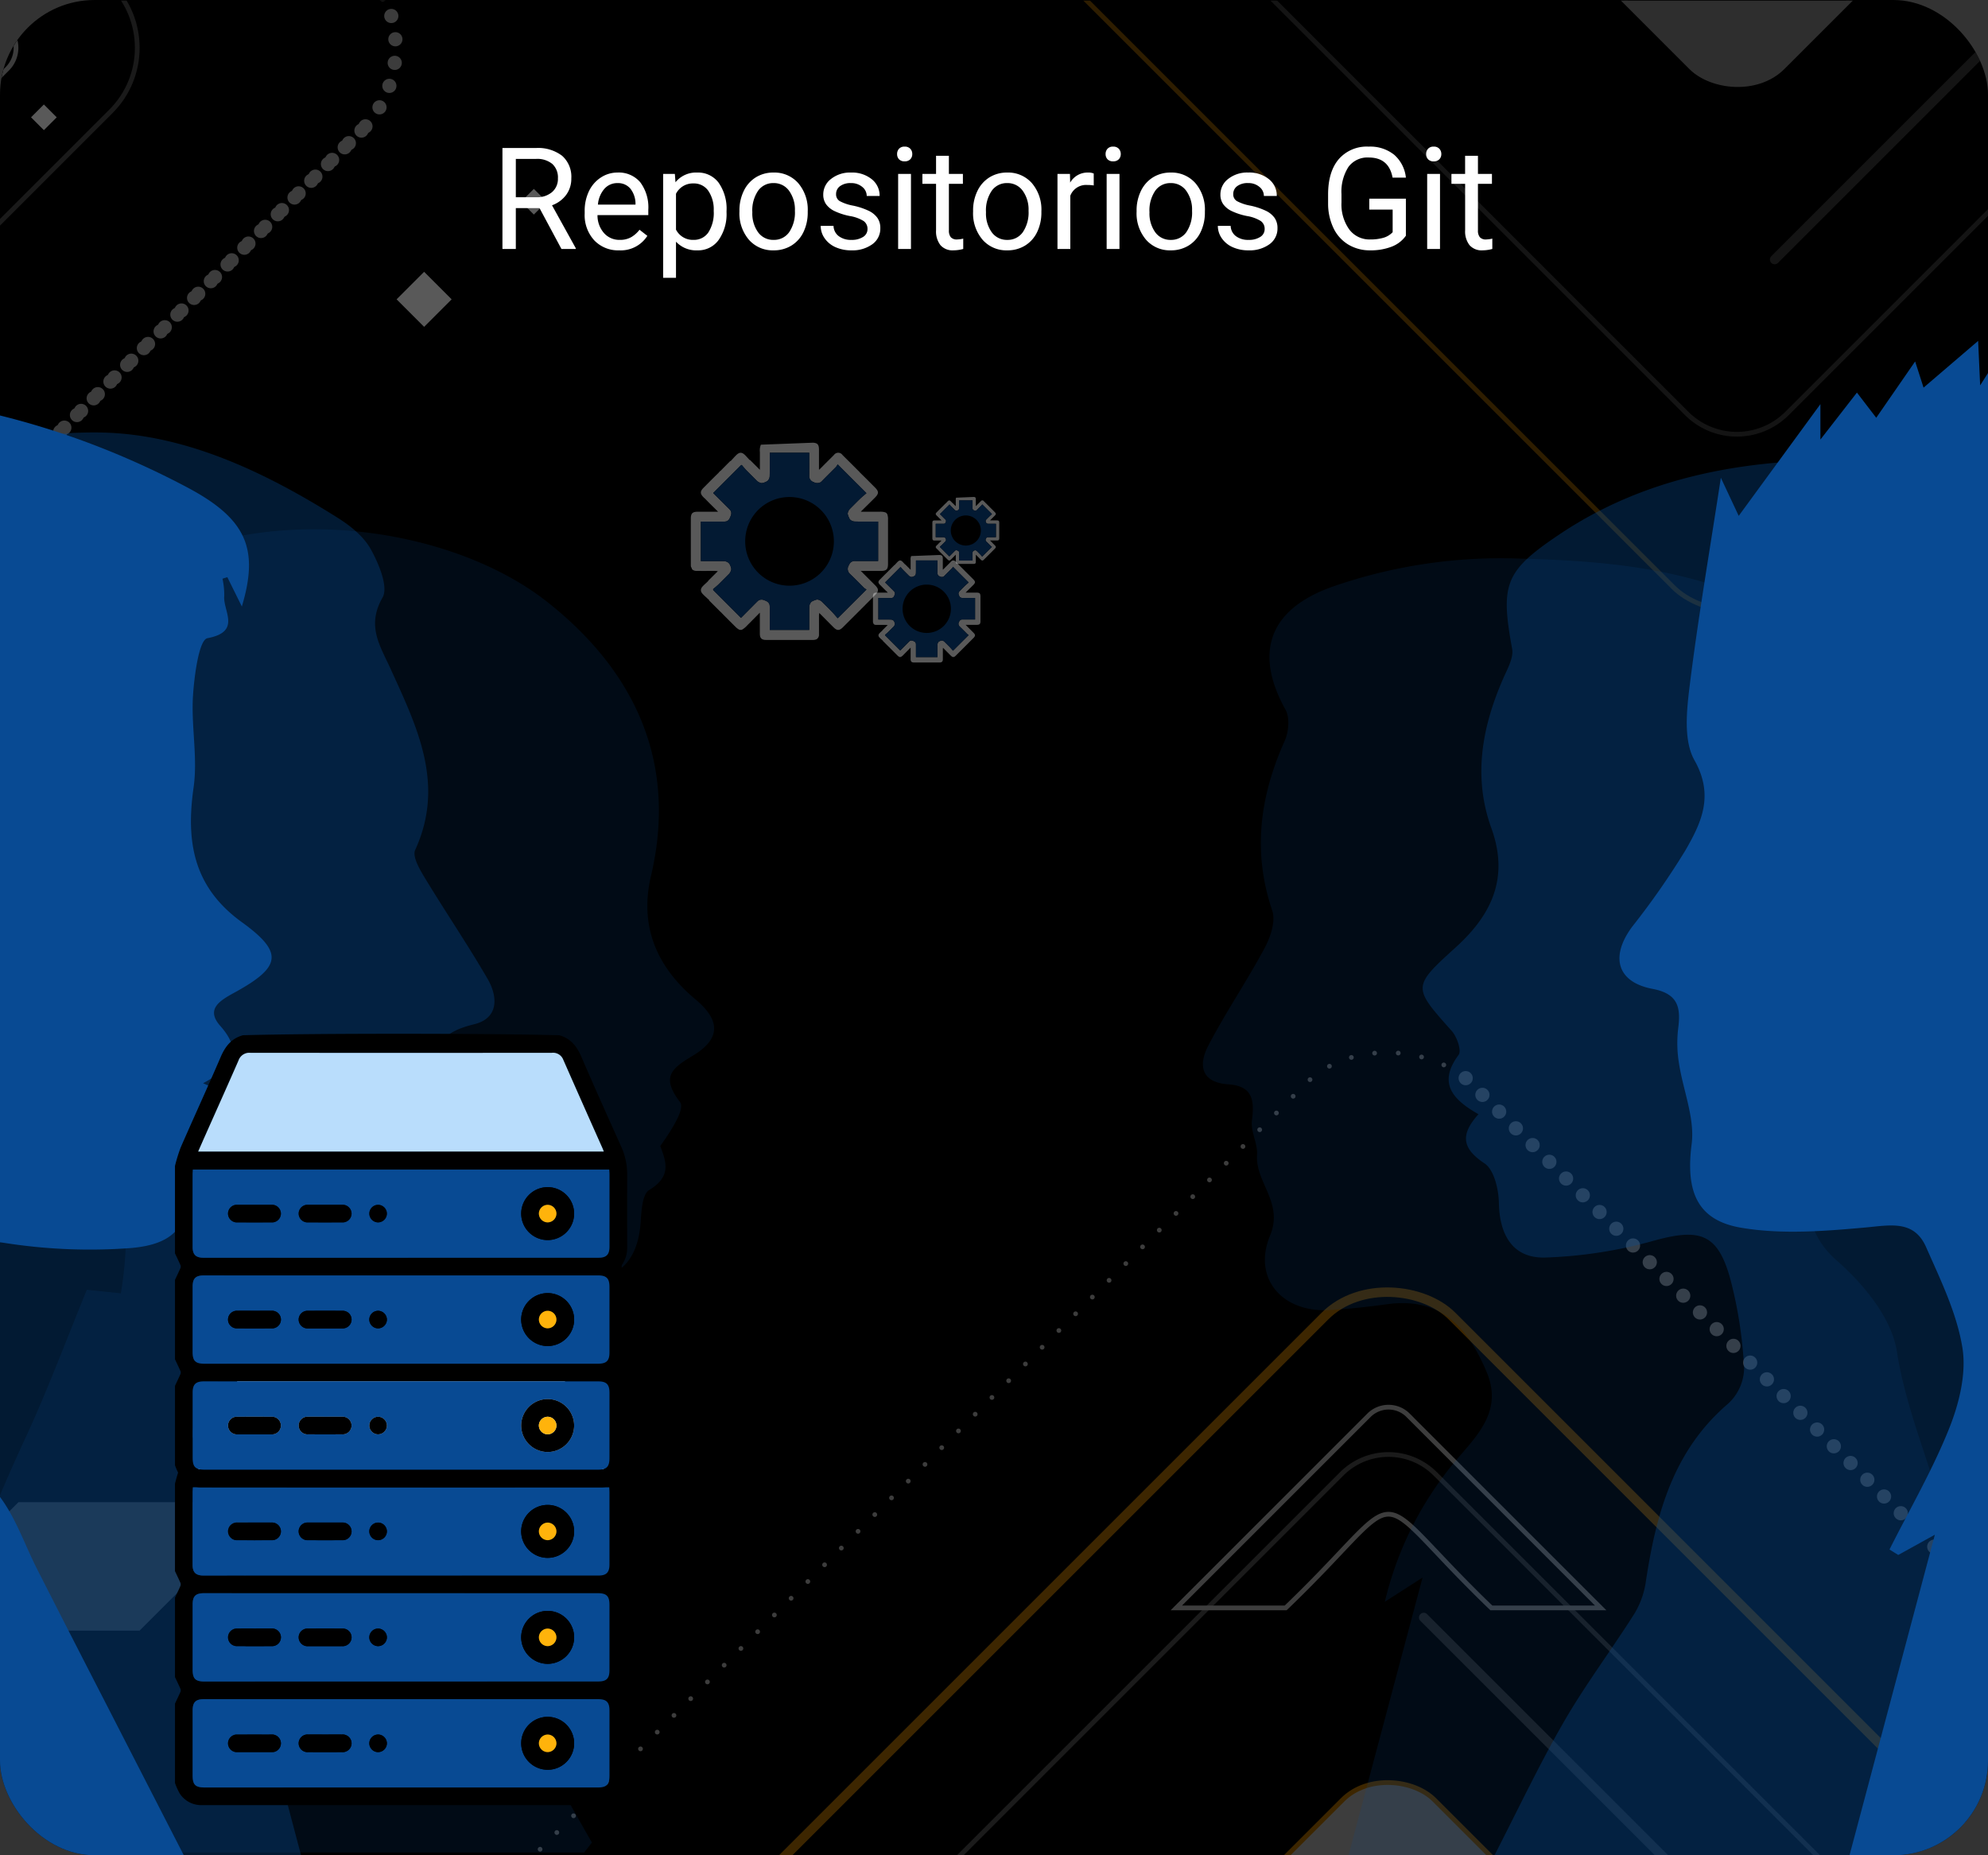 <svg xmlns="http://www.w3.org/2000/svg" xmlns:xlink="http://www.w3.org/1999/xlink" width="420" height="392" viewBox="0 0 420 392">
  <rect x="0" y="0" width="420" height="392" fill="#333333" stroke="none"/>
  <defs>
    <clipPath id="clip-path">
      <rect id="BG" width="420" height="392" rx="20" transform="translate(-3484.249 3527.749)" fill="none"/>
    </clipPath>
    <clipPath id="clip-path-2">
      <rect id="Rectangle_293649" data-name="Rectangle 293649" width="1023.51" height="392.989" rx="15.508" transform="translate(-3641.863 3527.843)" fill="none"/>
    </clipPath>
    <linearGradient id="linear-gradient" x1="6.421" y1="-5.907" x2="6.422" y2="-5.907" gradientUnits="objectBoundingBox">
      <stop offset="0" stop-color="#e5ebed" stop-opacity="0.004"/>
      <stop offset="0.039" stop-color="#dbe7ec" stop-opacity="0.067"/>
      <stop offset="0.237" stop-color="#acd9e8" stop-opacity="0.345"/>
      <stop offset="0.427" stop-color="#86cde4" stop-opacity="0.58"/>
      <stop offset="0.603" stop-color="#68c4e2" stop-opacity="0.761"/>
      <stop offset="0.762" stop-color="#52bde0" stop-opacity="0.894"/>
      <stop offset="0.9" stop-color="#45b9df" stop-opacity="0.973"/>
      <stop offset="1" stop-color="#41b8df"/>
    </linearGradient>
    <linearGradient id="linear-gradient-2" x1="41.715" y1="-120.846" x2="41.727" y2="-120.846" gradientUnits="objectBoundingBox">
      <stop offset="0.005" stop-color="#fff"/>
      <stop offset="0.126" stop-color="#fbfbfb" stop-opacity="0.82"/>
      <stop offset="0.306" stop-color="#f7f7f7" stop-opacity="0.573"/>
      <stop offset="0.479" stop-color="#f3f3f3" stop-opacity="0.369"/>
      <stop offset="0.639" stop-color="#f0f0f0" stop-opacity="0.208"/>
      <stop offset="0.784" stop-color="#eee" stop-opacity="0.094"/>
      <stop offset="0.909" stop-color="#ededed" stop-opacity="0.024"/>
      <stop offset="1" stop-color="#ededed" stop-opacity="0"/>
    </linearGradient>
    <linearGradient id="linear-gradient-3" x1="51.428" y1="-275.52" x2="51.443" y2="-275.52" xlink:href="#linear-gradient-2"/>
    <linearGradient id="linear-gradient-4" x1="15.335" y1="-18.154" x2="15.339" y2="-18.154" xlink:href="#linear-gradient-2"/>
    <linearGradient id="linear-gradient-5" x1="51.8" y1="-277.395" x2="51.814" y2="-277.395" xlink:href="#linear-gradient-2"/>
    <linearGradient id="linear-gradient-6" x1="33.325" y1="-26.95" x2="33.337" y2="-26.95" xlink:href="#linear-gradient-2"/>
    <linearGradient id="linear-gradient-7" x1="22.082" y1="-17.488" x2="22.082" y2="-17.481" xlink:href="#linear-gradient-2"/>
    <linearGradient id="linear-gradient-9" x1="73.261" y1="-29.813" x2="73.261" y2="-29.802" xlink:href="#linear-gradient-2"/>
    <linearGradient id="linear-gradient-10" x1="79.076" y1="-29.813" x2="79.076" y2="-29.802" xlink:href="#linear-gradient-2"/>
    <linearGradient id="linear-gradient-11" x1="8.072" y1="-11.039" x2="8.075" y2="-11.039" gradientUnits="objectBoundingBox">
      <stop offset="0.005" stop-color="#41b8df"/>
      <stop offset="0.048" stop-color="#4cbbdf" stop-opacity="0.933"/>
      <stop offset="0.244" stop-color="#7ccae3" stop-opacity="0.655"/>
      <stop offset="0.432" stop-color="#a4d6e7" stop-opacity="0.42"/>
      <stop offset="0.606" stop-color="#c3e0e9" stop-opacity="0.239"/>
      <stop offset="0.764" stop-color="#dae7eb" stop-opacity="0.106"/>
      <stop offset="0.901" stop-color="#e8ebec" stop-opacity="0.027"/>
      <stop offset="1" stop-color="#ededed" stop-opacity="0"/>
    </linearGradient>
    <linearGradient id="linear-gradient-12" x1="31.094" y1="-33.282" x2="31.107" y2="-33.282" xlink:href="#linear-gradient-2"/>
    <linearGradient id="linear-gradient-13" x1="20.661" y1="-21.621" x2="20.661" y2="-21.613" xlink:href="#linear-gradient-2"/>
    <linearGradient id="linear-gradient-14" x1="34.153" y1="-81.566" x2="34.153" y2="-81.516" xlink:href="#linear-gradient-2"/>
    <linearGradient id="linear-gradient-15" x1="34.153" y1="-75.938" x2="34.153" y2="-75.888" xlink:href="#linear-gradient-2"/>
    <linearGradient id="linear-gradient-16" x1="31.151" y1="-33.29" x2="31.151" y2="-33.277" gradientUnits="objectBoundingBox">
      <stop offset="0.005" stop-color="#fda000"/>
      <stop offset="0.122" stop-color="#faad29" stop-opacity="0.824"/>
      <stop offset="0.303" stop-color="#f6c064" stop-opacity="0.576"/>
      <stop offset="0.476" stop-color="#f2d095" stop-opacity="0.373"/>
      <stop offset="0.637" stop-color="#f0dcbb" stop-opacity="0.212"/>
      <stop offset="0.783" stop-color="#eee5d6" stop-opacity="0.094"/>
      <stop offset="0.909" stop-color="#edebe7" stop-opacity="0.024"/>
      <stop offset="1" stop-color="#ededed" stop-opacity="0"/>
    </linearGradient>
    <linearGradient id="linear-gradient-17" x1="28.273" y1="-26.362" x2="28.286" y2="-26.362" xlink:href="#linear-gradient-2"/>
    <linearGradient id="linear-gradient-18" x1="18.851" y1="-17.124" x2="18.851" y2="-17.117" xlink:href="#linear-gradient-2"/>
    <linearGradient id="linear-gradient-19" x1="67.613" y1="-29.235" x2="67.613" y2="-29.224" xlink:href="#linear-gradient-2"/>
    <linearGradient id="linear-gradient-20" x1="61.798" y1="-29.235" x2="61.798" y2="-29.224" xlink:href="#linear-gradient-2"/>
  </defs>
  <g id="_4" data-name="4" transform="translate(3484.249 -3527.749)">
    <g id="Group_129908" data-name="Group 129908">
      <g id="Group_129907" data-name="Group 129907" clip-path="url(#clip-path)">
        <rect id="BG-2" data-name="BG" width="420" height="392" transform="translate(-3484.249 3527.749)"/>
        <g id="Grupo_110347" data-name="Grupo 110347" opacity="0.35">
          <g id="Grupo_110328" data-name="Grupo 110328">
            <rect id="Rectángulo_40267" data-name="Rectángulo 40267" width="8.224" height="8.224" transform="translate(-3509.792 3590.995) rotate(-45)" fill="#fff"/>
            <rect id="Rectángulo_40268" data-name="Rectángulo 40268" width="8.224" height="8.224" transform="translate(-3400.462 3590.995) rotate(-45)" fill="#fff"/>
            <rect id="Rectángulo_40269" data-name="Rectángulo 40269" width="13.522" height="13.522" transform="translate(-3408.464 3819.153) rotate(-45)" fill="none" stroke="#fff" stroke-miterlimit="9.998" stroke-width="1"/>
            <rect id="Rectángulo_40270" data-name="Rectángulo 40270" width="13.524" height="13.524" transform="translate(-3591.156 3816.944) rotate(-45)" fill="#fff"/>
            <rect id="Rectángulo_40271" data-name="Rectángulo 40271" width="6.566" height="6.566" transform="translate(-3393.852 3831.17) rotate(-45)" fill="#fff"/>
            <rect id="Rectángulo_40272" data-name="Rectángulo 40272" width="4.386" height="4.386" transform="translate(-3576.555 3749.485) rotate(-45)" fill="#fff"/>
            <rect id="Rectángulo_40273" data-name="Rectángulo 40273" width="4.386" height="4.386" transform="translate(-3563.374 3749.485) rotate(-45)" fill="#fff"/>
            <rect id="Rectángulo_40274" data-name="Rectángulo 40274" width="4.386" height="4.386" transform="translate(-3382.153 3816.508) rotate(-45)" fill="#fff"/>
            <rect id="Rectángulo_40275" data-name="Rectángulo 40275" width="3.838" height="3.838" transform="translate(-3581.298 3659.614) rotate(-45)" fill="#fff"/>
            <rect id="Rectángulo_40276" data-name="Rectángulo 40276" width="3.838" height="3.838" transform="translate(-3581.298 3669.176) rotate(-45)" fill="#fff"/>
            <rect id="Rectángulo_40277" data-name="Rectángulo 40277" width="3.838" height="3.838" transform="translate(-3574.061 3664.524) rotate(-45)" fill="#fff"/>
            <rect id="Rectángulo_40278" data-name="Rectángulo 40278" width="3.838" height="3.838" transform="translate(-3477.693 3552.537) rotate(-45)" fill="#fff"/>
            <rect id="Rectángulo_40279" data-name="Rectángulo 40279" width="3.838" height="3.838" transform="translate(-3502.893 3800.661) rotate(-45)" fill="#fff"/>
            <rect id="Rectángulo_40280" data-name="Rectángulo 40280" width="3.838" height="3.838" transform="translate(-3553.164 3774.814) rotate(-45)" fill="#fff"/>
            <rect id="Rectángulo_40281" data-name="Rectángulo 40281" width="3.838" height="3.838" transform="translate(-3374.179 3570.371) rotate(-45)" fill="#fff"/>
          </g>
          <g id="Grupo_110329" data-name="Grupo 110329">
            <rect id="Rectángulo_40282" data-name="Rectángulo 40282" width="13.524" height="13.524" transform="translate(-2675.503 3882.976) rotate(-45)" fill="#fff"/>
            <rect id="Rectángulo_40283" data-name="Rectángulo 40283" width="13.524" height="13.524" transform="translate(-2746.494 3563.325) rotate(-45)" fill="#aad5f4"/>
            <rect id="Rectángulo_40284" data-name="Rectángulo 40284" width="13.524" height="13.524" transform="translate(-2674.509 3608.718) rotate(-45)" fill="#fff"/>
            <rect id="Rectángulo_40285" data-name="Rectángulo 40285" width="6.566" height="6.566" transform="translate(-2731.882 3551.307) rotate(-45)" fill="#fff"/>
            <rect id="Rectángulo_40286" data-name="Rectángulo 40286" width="4.386" height="4.386" transform="translate(-2700.482 3712.277) rotate(-45)" fill="none" stroke="#fff" stroke-miterlimit="10" stroke-width="1"/>
            <rect id="Rectángulo_40287" data-name="Rectángulo 40287" width="4.386" height="4.386" transform="translate(-2722.727 3712.277) rotate(-45)" fill="#fff"/>
            <rect id="Rectángulo_40288" data-name="Rectángulo 40288" width="4.386" height="4.386" transform="translate(-2720.183 3565.969) rotate(-45)" fill="#fff"/>
            <rect id="Rectángulo_40289" data-name="Rectángulo 40289" width="3.838" height="3.838" transform="translate(-2655.732 3873.412) rotate(-45)" fill="#fff"/>
            <rect id="Rectángulo_40290" data-name="Rectángulo 40290" width="3.838" height="3.838" transform="translate(-2695.978 3625.001) rotate(-45)" fill="#fff"/>
            <rect id="Rectángulo_40291" data-name="Rectángulo 40291" width="3.838" height="3.838" transform="translate(-2712.517 3686.947) rotate(-45)" fill="#fff"/>
          </g>
          <g id="Grupo_110346" data-name="Grupo 110346">
            <g id="Group_129903" data-name="Group 129903">
              <g id="Group_129902" data-name="Group 129902" clip-path="url(#clip-path-2)">
                <g id="Grupo_110345" data-name="Grupo 110345">
                  <g id="Grupo_110331" data-name="Grupo 110331">
                    <path id="Trazado_115418" data-name="Trazado 115418" d="M-3949.586,4288.028l527.262-527.263h-75.987l-527.263,527.263Z" opacity="0.51" fill="url(#linear-gradient)" style="isolation: isolate"/>
                    <g id="Grupo_110330" data-name="Grupo 110330">
                      <path id="Trazado_115419" data-name="Trazado 115419" d="M-3454.768,3872.289l27.139-27.138h-52.726l-27.139,27.138Z" opacity="0.51" fill="url(#linear-gradient-2)" style="isolation: isolate"/>
                      <path id="Trazado_115420" data-name="Trazado 115420" d="M-3519.125,3883.92l-12.406,12.406h52.726l12.407-12.406Z" opacity="0.51" fill="url(#linear-gradient-3)" style="isolation: isolate"/>
                      <path id="Trazado_115421" data-name="Trazado 115421" d="M-3567.2,3931.994l-181.44,181.441h52.726l181.44-181.441Z" opacity="0.51" fill="url(#linear-gradient-4)" style="isolation: isolate"/>
                      <path id="Trazado_115422" data-name="Trazado 115422" d="M-3502.842,3920.363l12.407-12.406h-52.727l-12.406,12.406Z" opacity="0.51" fill="url(#linear-gradient-5)" style="isolation: isolate"/>
                    </g>
                  </g>
                  <g id="Grupo_110335" data-name="Grupo 110335" opacity="0.67">
                    <rect id="Rectángulo_40292" data-name="Rectángulo 40292" width="105.27" height="105.27" rx="13.685" transform="translate(-3709.849 3537.853) rotate(-45)" fill="url(#linear-gradient-6)"/>
                    <rect id="Rectángulo_40293" data-name="Rectángulo 40293" width="160.639" height="160.639" rx="11.464" transform="translate(-3749.001 3537.853) rotate(-45)" fill="url(#linear-gradient-7)"/>
                    <rect id="Rectángulo_40294" data-name="Rectángulo 40294" width="160.639" height="160.639" rx="11.464" transform="translate(-3749.001 3537.853) rotate(-45)" opacity="0.34" fill="url(#linear-gradient-7)" style="isolation: isolate"/>
                    <rect id="Rectángulo_40295" data-name="Rectángulo 40295" width="265.903" height="265.903" rx="18.976" transform="translate(-3823.434 3537.853) rotate(-45)" fill="none" stroke="#707070" stroke-miterlimit="10" stroke-width="1"/>
                    <rect id="Rectángulo_40296" data-name="Rectángulo 40296" width="346.496" height="346.496" rx="24.727" transform="translate(-3880.422 3537.853) rotate(-45)" fill="none" stroke="#fff" stroke-linecap="round" stroke-linejoin="round" stroke-width="3" stroke-dasharray="0 5"/>
                    <line id="Línea_155" data-name="Línea 155" x1="210.041" y2="210.041" transform="translate(-3617.927 3555.338)" fill="none" stroke="#fff" stroke-linecap="round" stroke-linejoin="round" stroke-width="3" stroke-dasharray="0 5"/>
                    <path id="Trazado_115423" data-name="Trazado 115423" d="M-3773.3,3527.257l127.288-127.287a14.985,14.985,0,0,1,21.192,0h0l127.287,127.287a14.985,14.985,0,0,1,0,21.192l-127.287,127.287a14.986,14.986,0,0,1-21.192,0h0L-3773.3,3548.449A14.987,14.987,0,0,1-3773.3,3527.257Z" fill="none" stroke="#707070" stroke-miterlimit="10" stroke-width="1"/>
                    <g id="Grupo_110334" data-name="Grupo 110334">
                      <g id="Grupo_110332" data-name="Grupo 110332">
                        <path id="Trazado_115424" data-name="Trazado 115424" d="M-3482.7,3533.427l-43.628-43.628v24.766c28.349,29.481,28.215,17.163,0,46.576v24.767l43.628-43.628A6.261,6.261,0,0,0-3482.7,3533.427Z" fill="url(#linear-gradient-9)"/>
                        <path id="Trazado_115425" data-name="Trazado 115425" d="M-3482.7,3533.427l-43.628-43.628v24.766c28.349,29.481,28.215,17.163,0,46.576v24.767l43.628-43.628A6.261,6.261,0,0,0-3482.7,3533.427Z" fill="none" stroke="#fff" stroke-miterlimit="10" stroke-width="1"/>
                      </g>
                      <g id="Grupo_110333" data-name="Grupo 110333">
                        <path id="Trazado_115426" data-name="Trazado 115426" d="M-3786.575,3533.427l43.629-43.628v24.766c-28.35,29.481-28.216,17.163,0,46.576v24.767l-43.629-43.628a6.261,6.261,0,0,1,0-8.853Z" fill="url(#linear-gradient-10)"/>
                        <path id="Trazado_115427" data-name="Trazado 115427" d="M-3786.575,3533.427l43.629-43.628v24.766c-28.35,29.481-28.216,17.163,0,46.576v24.767l-43.629-43.628a6.261,6.261,0,0,1,0-8.853Z" fill="none" stroke="#fff" stroke-miterlimit="10" stroke-width="1"/>
                      </g>
                    </g>
                    <line id="Línea_156" data-name="Línea 156" x1="97.377" y2="97.377" transform="translate(-3627.306 3545.959)" fill="none" stroke="#707070" stroke-linecap="round" stroke-miterlimit="10" stroke-width="2"/>
                    <line id="Línea_157" data-name="Línea 157" x1="97.377" y2="97.377" transform="translate(-3740.771 3432.494)" fill="none" stroke="#707070" stroke-linecap="round" stroke-miterlimit="10" stroke-width="2"/>
                    <rect id="Rectángulo_40297" data-name="Rectángulo 40297" width="105.27" height="105.27" rx="13.685" transform="translate(-3709.849 3537.853) rotate(-45)" fill="none" stroke="#fda000" stroke-miterlimit="10" stroke-width="2"/>
                  </g>
                  <g id="Grupo_110336" data-name="Grupo 110336">
                    <path id="Trazado_115428" data-name="Trazado 115428" d="M-2479.492,3603.274l-268.284,268.284h52.726l268.284-268.284Z" opacity="0.51" fill="url(#linear-gradient-11)" style="isolation: isolate"/>
                    <path id="Trazado_115429" data-name="Trazado 115429" d="M-2784.286,3948.78l119.88-119.88h36.444l38.379-38.38h-52.726l-158.259,158.26Z" fill="none" stroke="#fda000" stroke-miterlimit="10" stroke-width="2"/>
                  </g>
                  <g id="Grupo_110340" data-name="Grupo 110340" opacity="0.69">
                    <rect id="Rectángulo_40298" data-name="Rectángulo 40298" width="98.194" height="98.194" rx="13.685" transform="translate(-3260.343 3967.783) rotate(-45)" fill="url(#linear-gradient-12)"/>
                    <rect id="Rectángulo_40299" data-name="Rectángulo 40299" width="149.841" height="149.841" rx="11.464" transform="translate(-3296.862 3967.783) rotate(-45)" fill="url(#linear-gradient-13)"/>
                    <rect id="Rectángulo_40300" data-name="Rectángulo 40300" width="248.03" height="248.03" rx="18.976" transform="translate(-3366.292 3967.783) rotate(-45)" fill="none" stroke="#fda000" stroke-miterlimit="10" stroke-width="2"/>
                    <rect id="Rectángulo_40301" data-name="Rectángulo 40301" width="323.206" height="323.206" rx="24.727" transform="translate(-3419.45 3967.783) rotate(-45)" fill="none" stroke="#fff" stroke-linecap="round" stroke-linejoin="round" stroke-width="1" stroke-dasharray="0 5"/>
                    <line id="Línea_158" data-name="Línea 158" x2="195.922" y2="195.922" transform="translate(-3174.599 3755.552)" fill="none" stroke="#fff" stroke-linecap="round" stroke-linejoin="round" stroke-width="3" stroke-dasharray="0 5"/>
                    <path id="Trazado_115430" data-name="Trazado 115430" d="M-3181.024,3839.168l118.73,118.732a13.976,13.976,0,0,1,0,19.766l0,0-118.73,118.731a13.98,13.98,0,0,1-19.768,0l-118.735-118.732a13.978,13.978,0,0,1,0-19.767l118.735-118.732a13.978,13.978,0,0,1,19.767,0Z" fill="none" stroke="#707070" stroke-miterlimit="10" stroke-width="1"/>
                    <g id="Grupo_110339" data-name="Grupo 110339">
                      <g id="Grupo_110337" data-name="Grupo 110337">
                        <path id="Trazado_115431" data-name="Trazado 115431" d="M-3186.78,4110.232l40.7-40.7h-23.1c-27.5,26.444-16.009,26.319-43.445,0h-23.1l40.7,40.7a5.837,5.837,0,0,0,8.256,0Z" fill="url(#linear-gradient-14)"/>
                        <path id="Trazado_115432" data-name="Trazado 115432" d="M-3186.78,4110.232l40.7-40.7h-23.1c-27.5,26.444-16.009,26.319-43.445,0h-23.1l40.7,40.7a5.837,5.837,0,0,0,8.256,0Z" fill="none" stroke="#fff" stroke-miterlimit="10" stroke-width="1"/>
                      </g>
                      <g id="Grupo_110338" data-name="Grupo 110338">
                        <path id="Trazado_115433" data-name="Trazado 115433" d="M-3186.78,3826.781l40.7,40.7h-23.1c-27.5-26.443-16.009-26.319-43.445,0h-23.1l40.7-40.7a5.838,5.838,0,0,1,8.256,0Z" fill="url(#linear-gradient-15)"/>
                        <path id="Trazado_115434" data-name="Trazado 115434" d="M-3186.78,3826.781l40.7,40.7h-23.1c-27.5-26.443-16.009-26.319-43.445,0h-23.1l40.7-40.7a5.838,5.838,0,0,1,8.256,0Z" fill="none" stroke="#fff" stroke-miterlimit="10" stroke-width="1"/>
                      </g>
                    </g>
                    <line id="Línea_159" data-name="Línea 159" x1="90.831" y1="90.831" transform="translate(-3289.301 3975.344)" fill="none" stroke="#707070" stroke-linecap="round" stroke-miterlimit="10" stroke-width="2"/>
                    <line id="Línea_160" data-name="Línea 160" x1="90.831" y1="90.831" transform="translate(-3183.462 3869.506)" fill="none" stroke="#707070" stroke-linecap="round" stroke-miterlimit="10" stroke-width="2"/>
                    <rect id="Rectángulo_40302" data-name="Rectángulo 40302" width="98.194" height="98.194" rx="13.685" transform="translate(-3260.343 3967.783) rotate(-45)" stroke="#fda000" stroke-miterlimit="10" stroke-width="1" fill="url(#linear-gradient-16)"/>
                  </g>
                  <g id="Grupo_110344" data-name="Grupo 110344" opacity="0.52">
                    <rect id="Rectángulo_40303" data-name="Rectángulo 40303" width="105.27" height="105.27" rx="13.685" transform="translate(-3191.742 3477.226) rotate(-45)" fill="url(#linear-gradient-17)"/>
                    <rect id="Rectángulo_40304" data-name="Rectángulo 40304" width="160.639" height="160.639" rx="11.464" transform="translate(-3230.893 3477.226) rotate(-45)" fill="url(#linear-gradient-18)"/>
                    <rect id="Rectángulo_40305" data-name="Rectángulo 40305" width="265.903" height="265.903" rx="18.976" transform="translate(-3305.326 3477.225) rotate(-45)" fill="none" stroke="#fda000" stroke-miterlimit="10" stroke-width="1"/>
                    <path id="Trazado_115435" data-name="Trazado 115435" d="M-2979.421,3487.822l-127.287,127.287a14.985,14.985,0,0,1-21.192,0l-127.29-127.287a14.985,14.985,0,0,1,0-21.192l127.288-127.288a14.987,14.987,0,0,1,21.192,0l127.287,127.288A14.986,14.986,0,0,1-2979.421,3487.822Z" fill="none" stroke="#707070" stroke-miterlimit="10" stroke-width="1"/>
                    <g id="Grupo_110343" data-name="Grupo 110343">
                      <g id="Grupo_110341" data-name="Grupo 110341">
                        <path id="Trazado_115436" data-name="Trazado 115436" d="M-3270.017,3481.652l43.628,43.629v-24.767c-28.35-29.48-28.216-17.163,0-46.575v-24.768l-43.628,43.629A6.259,6.259,0,0,0-3270.017,3481.652Z" fill="url(#linear-gradient-19)"/>
                        <path id="Trazado_115437" data-name="Trazado 115437" d="M-3270.017,3481.652l43.628,43.629v-24.767c-28.35-29.48-28.216-17.163,0-46.575v-24.768l-43.628,43.629A6.259,6.259,0,0,0-3270.017,3481.652Z" fill="none" stroke="#fff" stroke-miterlimit="10" stroke-width="1"/>
                      </g>
                      <g id="Grupo_110342" data-name="Grupo 110342">
                        <path id="Trazado_115438" data-name="Trazado 115438" d="M-2966.142,3481.652l-43.628,43.629v-24.767c28.349-29.48,28.216-17.163,0-46.575v-24.768l43.628,43.629A6.26,6.26,0,0,1-2966.142,3481.652Z" fill="url(#linear-gradient-20)"/>
                        <path id="Trazado_115439" data-name="Trazado 115439" d="M-2966.142,3481.652l-43.628,43.629v-24.767c28.349-29.48,28.216-17.163,0-46.575v-24.768l43.628,43.629A6.26,6.26,0,0,1-2966.142,3481.652Z" fill="none" stroke="#fff" stroke-miterlimit="10" stroke-width="1"/>
                      </g>
                    </g>
                    <line id="Línea_161" data-name="Línea 161" y1="97.377" x2="97.377" transform="translate(-3222.786 3371.743)" fill="none" stroke="#707070" stroke-linecap="round" stroke-miterlimit="10" stroke-width="2"/>
                    <line id="Línea_162" data-name="Línea 162" y1="97.377" x2="97.377" transform="translate(-3109.322 3485.208)" fill="none" stroke="#707070" stroke-linecap="round" stroke-miterlimit="10" stroke-width="2"/>
                    <rect id="Rectángulo_40306" data-name="Rectángulo 40306" width="105.27" height="105.27" rx="13.685" transform="translate(-3191.742 3477.226) rotate(-45)" fill="none" stroke="#fff" stroke-miterlimit="10" stroke-width="1"/>
                  </g>
                </g>
              </g>
            </g>
          </g>
        </g>
        <path id="Path_192491" data-name="Path 192491" d="M-96.013-8.628h-5.01V0h-2.827V-21.328h7.061a8.357,8.357,0,0,1,5.544,1.641A5.9,5.9,0,0,1-89.3-14.912a5.742,5.742,0,0,1-1.077,3.472,6.427,6.427,0,0,1-3,2.212l5.01,9.053V0h-3.018Zm-5.01-2.3H-96.7a4.874,4.874,0,0,0,3.333-1.086,3.672,3.672,0,0,0,1.238-2.906,3.867,3.867,0,0,0-1.179-3.038,4.993,4.993,0,0,0-3.406-1.071h-4.307ZM-79.211.293a6.925,6.925,0,0,1-5.244-2.117,7.856,7.856,0,0,1-2.021-5.662v-.5a9.511,9.511,0,0,1,.9-4.211,7.028,7.028,0,0,1,2.52-2.9,6.335,6.335,0,0,1,3.508-1.047,5.936,5.936,0,0,1,4.8,2.036,8.816,8.816,0,0,1,1.714,5.83v1.128H-83.767A5.634,5.634,0,0,0-82.4-3.362a4.305,4.305,0,0,0,3.333,1.443A4.72,4.72,0,0,0-76.633-2.5,6.11,6.11,0,0,0-74.89-4.058l1.655,1.289A6.656,6.656,0,0,1-79.211.293Zm-.337-14.209A3.615,3.615,0,0,0-82.3-12.722a5.8,5.8,0,0,0-1.377,3.347h7.939V-9.58a5.162,5.162,0,0,0-1.113-3.2A3.4,3.4,0,0,0-79.548-13.916Zm23.042,6.167a9.49,9.49,0,0,1-1.655,5.83A5.305,5.305,0,0,1-62.644.293a5.813,5.813,0,0,1-4.541-1.831V6.094H-69.9V-15.85h2.476l.132,1.758a5.583,5.583,0,0,1,4.6-2.051,5.4,5.4,0,0,1,4.519,2.153A9.594,9.594,0,0,1-56.506-8Zm-2.71-.308a7,7,0,0,0-1.143-4.233,3.681,3.681,0,0,0-3.135-1.553,3.984,3.984,0,0,0-3.691,2.183v7.573a3.991,3.991,0,0,0,3.721,2.168,3.663,3.663,0,0,0,3.1-1.545A7.644,7.644,0,0,0-59.216-8.057Zm5.435-.015a9.362,9.362,0,0,1,.916-4.189,6.83,6.83,0,0,1,2.549-2.871,6.938,6.938,0,0,1,3.728-1.011A6.684,6.684,0,0,1-41.353-13.9a8.623,8.623,0,0,1,2,5.962v.19A9.443,9.443,0,0,1-40.239-3.6,6.729,6.729,0,0,1-42.773-.732,7.018,7.018,0,0,1-46.56.293a6.667,6.667,0,0,1-5.222-2.241,8.579,8.579,0,0,1-2-5.933Zm2.725.322a6.781,6.781,0,0,0,1.223,4.233,3.914,3.914,0,0,0,3.274,1.6,3.891,3.891,0,0,0,3.281-1.619,7.415,7.415,0,0,0,1.216-4.534A6.769,6.769,0,0,0-43.3-12.3a3.935,3.935,0,0,0-3.289-1.619,3.891,3.891,0,0,0-3.237,1.6A7.36,7.36,0,0,0-51.057-7.749ZM-26.726-4.2a2,2,0,0,0-.828-1.707,7.966,7.966,0,0,0-2.886-1.047,13.644,13.644,0,0,1-3.267-1.055,4.647,4.647,0,0,1-1.787-1.465,3.5,3.5,0,0,1-.579-2.021,4.111,4.111,0,0,1,1.648-3.3,6.436,6.436,0,0,1,4.211-1.348,6.623,6.623,0,0,1,4.373,1.392,4.42,4.42,0,0,1,1.677,3.56h-2.725a2.446,2.446,0,0,0-.945-1.919,3.54,3.54,0,0,0-2.38-.806,3.7,3.7,0,0,0-2.314.645,2.029,2.029,0,0,0-.835,1.685,1.644,1.644,0,0,0,.776,1.479,9.552,9.552,0,0,0,2.805.952,14.616,14.616,0,0,1,3.289,1.084,4.8,4.8,0,0,1,1.868,1.516,3.728,3.728,0,0,1,.608,2.161,4.056,4.056,0,0,1-1.7,3.406A7.128,7.128,0,0,1-30.125.293a7.981,7.981,0,0,1-3.369-.674,5.48,5.48,0,0,1-2.292-1.882,4.537,4.537,0,0,1-.828-2.615h2.71a2.806,2.806,0,0,0,1.091,2.161,4.234,4.234,0,0,0,2.688.8,4.37,4.37,0,0,0,2.468-.623A1.913,1.913,0,0,0-26.726-4.2ZM-17.542,0h-2.71V-15.85h2.71Zm-2.93-20.054a1.618,1.618,0,0,1,.4-1.113,1.512,1.512,0,0,1,1.194-.454,1.536,1.536,0,0,1,1.2.454,1.6,1.6,0,0,1,.41,1.113,1.548,1.548,0,0,1-.41,1.1,1.564,1.564,0,0,1-1.2.439,1.54,1.54,0,0,1-1.194-.439A1.564,1.564,0,0,1-20.471-20.054Zm10.942.366v3.838H-6.57v2.095H-9.529v9.841a2.2,2.2,0,0,0,.4,1.43,1.665,1.665,0,0,0,1.348.477A6.561,6.561,0,0,0-6.5-2.183V0a7.9,7.9,0,0,1-2.08.291,3.375,3.375,0,0,1-2.739-1.1,4.72,4.72,0,0,1-.923-3.12v-9.829h-2.886V-15.85h2.886v-3.838ZM-4.417-8.071A9.362,9.362,0,0,1-3.5-12.261,6.83,6.83,0,0,1-.952-15.132a6.938,6.938,0,0,1,3.728-1.011A6.684,6.684,0,0,1,8.013-13.9a8.623,8.623,0,0,1,2,5.962v.19A9.443,9.443,0,0,1,9.126-3.6,6.729,6.729,0,0,1,6.592-.732,7.018,7.018,0,0,1,2.805.293,6.667,6.667,0,0,1-2.417-1.948a8.579,8.579,0,0,1-2-5.933Zm2.725.322A6.781,6.781,0,0,0-.469-3.516a3.914,3.914,0,0,0,3.274,1.6A3.891,3.891,0,0,0,6.086-3.538,7.415,7.415,0,0,0,7.3-8.071,6.769,6.769,0,0,0,6.064-12.3a3.935,3.935,0,0,0-3.289-1.619,3.891,3.891,0,0,0-3.237,1.6A7.36,7.36,0,0,0-1.692-7.749Zm22.764-5.669a8.121,8.121,0,0,0-1.333-.1,3.571,3.571,0,0,0-3.618,2.271V0h-2.71V-15.85h2.637l.044,1.831a4.22,4.22,0,0,1,3.779-2.124,2.769,2.769,0,0,1,1.2.205ZM26.506,0H23.8V-15.85h2.71Zm-2.93-20.054a1.618,1.618,0,0,1,.4-1.113,1.512,1.512,0,0,1,1.194-.454,1.536,1.536,0,0,1,1.2.454,1.6,1.6,0,0,1,.41,1.113,1.548,1.548,0,0,1-.41,1.1,1.564,1.564,0,0,1-1.2.439,1.54,1.54,0,0,1-1.194-.439A1.564,1.564,0,0,1,23.577-20.054ZM30.125-8.071a9.362,9.362,0,0,1,.916-4.189,6.83,6.83,0,0,1,2.549-2.871,6.938,6.938,0,0,1,3.728-1.011A6.684,6.684,0,0,1,42.554-13.9a8.623,8.623,0,0,1,2,5.962v.19A9.443,9.443,0,0,1,43.667-3.6,6.729,6.729,0,0,1,41.133-.732,7.018,7.018,0,0,1,37.346.293a6.667,6.667,0,0,1-5.222-2.241,8.579,8.579,0,0,1-2-5.933Zm2.725.322a6.781,6.781,0,0,0,1.223,4.233,3.914,3.914,0,0,0,3.274,1.6,3.891,3.891,0,0,0,3.281-1.619,7.415,7.415,0,0,0,1.216-4.534A6.769,6.769,0,0,0,40.605-12.3a3.935,3.935,0,0,0-3.289-1.619,3.891,3.891,0,0,0-3.237,1.6A7.36,7.36,0,0,0,32.849-7.749ZM57.18-4.2a2,2,0,0,0-.828-1.707,7.966,7.966,0,0,0-2.886-1.047A13.644,13.644,0,0,1,50.2-8.013a4.647,4.647,0,0,1-1.787-1.465,3.5,3.5,0,0,1-.579-2.021,4.111,4.111,0,0,1,1.648-3.3,6.436,6.436,0,0,1,4.211-1.348,6.623,6.623,0,0,1,4.373,1.392,4.42,4.42,0,0,1,1.677,3.56H57.019a2.446,2.446,0,0,0-.945-1.919,3.54,3.54,0,0,0-2.38-.806,3.7,3.7,0,0,0-2.314.645,2.029,2.029,0,0,0-.835,1.685,1.644,1.644,0,0,0,.776,1.479,9.552,9.552,0,0,0,2.805.952,14.616,14.616,0,0,1,3.289,1.084,4.8,4.8,0,0,1,1.868,1.516,3.728,3.728,0,0,1,.608,2.161,4.056,4.056,0,0,1-1.7,3.406A7.128,7.128,0,0,1,53.782.293a7.981,7.981,0,0,1-3.369-.674A5.48,5.48,0,0,1,48.12-2.263a4.537,4.537,0,0,1-.828-2.615H50a2.806,2.806,0,0,0,1.091,2.161,4.234,4.234,0,0,0,2.688.8,4.37,4.37,0,0,0,2.468-.623A1.913,1.913,0,0,0,57.18-4.2ZM87.019-2.8A6.5,6.5,0,0,1,83.994-.476a12.218,12.218,0,0,1-4.519.769A8.764,8.764,0,0,1,74.846-.93a8.149,8.149,0,0,1-3.127-3.479,12.016,12.016,0,0,1-1.135-5.229V-11.5q0-4.819,2.249-7.471a7.835,7.835,0,0,1,6.321-2.651,8.093,8.093,0,0,1,5.376,1.707,7.434,7.434,0,0,1,2.49,4.841H84.207q-.791-4.248-5.039-4.248a4.979,4.979,0,0,0-4.285,1.987,9.7,9.7,0,0,0-1.472,5.754v1.745a9.09,9.09,0,0,0,1.641,5.71A5.318,5.318,0,0,0,79.49-2.007a9.8,9.8,0,0,0,2.769-.351,4.281,4.281,0,0,0,1.963-1.184V-8.32H79.285v-2.3h7.734ZM94.226,0h-2.71V-15.85h2.71ZM91.3-20.054a1.618,1.618,0,0,1,.4-1.113,1.512,1.512,0,0,1,1.194-.454,1.536,1.536,0,0,1,1.2.454,1.6,1.6,0,0,1,.41,1.113,1.548,1.548,0,0,1-.41,1.1,1.564,1.564,0,0,1-1.2.439,1.54,1.54,0,0,1-1.194-.439A1.564,1.564,0,0,1,91.3-20.054Zm10.942.366v3.838H105.2v2.095h-2.959v9.841a2.2,2.2,0,0,0,.4,1.43,1.665,1.665,0,0,0,1.348.477,6.561,6.561,0,0,0,1.289-.176V0a7.9,7.9,0,0,1-2.08.291,3.375,3.375,0,0,1-2.739-1.1,4.72,4.72,0,0,1-.923-3.12v-9.829H96.643V-15.85h2.886v-3.838Z" transform="translate(-3274.249 3580.351)" fill="#fff"/>
        <g id="Group_129904" data-name="Group 129904">
          <path id="Path_191745" data-name="Path 191745" d="M-3064.243,3920.938h-135.424c5.35-20.068,10.541-39.538,15.96-59.867l-7.97,5.117a72.191,72.191,0,0,1,15.84-30.82c4.4-5.062,8.853-10.072,5.707-17.625-3.909-9.383-9.607-16-21.04-14.425-4.064.559-8.156,1-12.251,1.236-9.888.57-16.269-6.683-12.5-15.76,2.894-6.964-3.142-11.181-2.753-17.047.158-2.385-1.387-4.922-1.081-7.249.563-4.275.145-7.3-4.966-7.636-5.838-.379-6.36-4.129-4.276-8.137,3.664-7.047,8.169-13.655,11.92-20.662,1.239-2.313,2.372-5.674,1.617-7.9-4.223-12.455-2.612-24.208,2.639-35.906.842-1.878,1.092-4.885.16-6.559-6.678-11.991-3.536-21.166,9.8-25.945a108.064,108.064,0,0,1,39.819-5.973c15.926.417,31.335,1.654,46.4,7.624,31.494,12.48,38.581,46.029,27.969,71.731-7.14,17.292-15.1,34.334-13.948,53.747.346,5.807,1.227,10.686,6.486,15.273,5.627,4.909,11.534,12.13,12.62,19.077,2.453,15.69,10.011,29.784,12.115,45.425,2.156,16.033,4.9,31.987,7.061,48.019C-3063.719,3911.28-3064.243,3916.037-3064.243,3920.938Z" fill="#084a93" opacity="0.15"/>
          <path id="Path_191746" data-name="Path 191746" d="M-3464.961,3655.327c28.366-23.706,74.025-17.953,96.251-.458,18.262,14.374,27.729,33.631,22,57.924-2.516,10.674,1.236,19.295,9.4,26.12,5.26,4.4,5.434,8.311-.634,11.935-4.53,2.706-6.642,4.513-2.631,9.769,1.135,1.487-2.055,6.275-4.178,9.27,1.161,3.215,2.532,6.343-2.349,9.306-1.463.888-1.638,4.448-1.8,6.825-.556,8.029-4.633,12.452-12.613,11.942-6.091-.389-12.153-1.791-18.137-3.144-8.214-1.856-12.875-.455-15.138,7.213-4.044,13.7-7.6,27.38.734,41.452,4.318,7.288,8.633,16.43,8.025,24.357-.963,12.565,8.135,17.783,13.34,25.991,4.793,7.557,9.019,15.473,13.494,23.231l-1.638,2.117h-7.735q-62.718-.021-125.436-.043c-9.675,0-9.974-.232-8.728-10.171,3.415-27.216,12.407-52.7,23.894-77.461,4.734-10.2,8.645-20.793,12.94-31.23l7.19.748c2.629-15.953.484-31.1-5.285-45.761a102.962,102.962,0,0,0-8.247-17.276c-11.288-17.906-13.4-36.913-8.407-57.173a7.337,7.337,0,0,0-2.214-6.133c-1.009-.824-5.074-.016-5.682,1.152-2.537,4.87-5.684,10.049-6.072,15.3-1.5,20.259-1.318,40.655-3.169,60.871a164.946,164.946,0,0,1-7.617,36.685c-6.993,21.046-21.964,21.767-39.1,15.708-8.488-3-13.193-14.1-11.67-25.049,1.979,1.471,3.71,2.857,5.537,4.1,7.366,5.012,12.646,3.467,15.026-5.019a60.023,60.023,0,0,0,2.1-15.506c.2-22.146-.411-44.31.254-66.438a81.857,81.857,0,0,1,5.05-24.632c6.435-17.986,20.3-25.205,38.988-21.76,5.877,1.083,11.9,1.382,17.79,2.387C-3469.322,3652.84-3467.385,3654.225-3464.961,3655.327Z" fill="#084a93" opacity="0.15"/>
        </g>
        <g id="Group_129905" data-name="Group 129905">
          <path id="Path_191747" data-name="Path 191747" d="M-3526.515,3635.15l5.492-1.78-1.113-1.018-19.553,18.844,2.644,2.925,4.322-2.592c.052.41.269.879.121,1.146-1.8,3.241-3.493,6.554-5.518,9.65-4.442,6.792-1.717,13.477-.39,20.4,1.009,5.269.563,10.8.984,16.2a54.329,54.329,0,0,0,2.55,13.52c.129-1.6.259-3.208.4-4.954.647.256,1.279.33,1.338.555,3.712,14.025,7.856,27.962,10.815,42.145,1.228,5.888.542,12.406-.43,18.452-.878,5.463-2.364,10.184-8.038,14.45-6.519,4.9-13.362,13.6-14.03,21.188-1.487,16.884-10.221,31.424-12.268,47.9-2.075,16.689-5.285,33.236-7.491,49.912-.8,6.032-.128,12.258-.128,18.842h146.473l-16.244-61.477,4.171,1.221c.054-.766.343-1.532.112-2.078-2.893-6.818-6.3-13.454-8.67-20.445-1.847-5.458-3.92-11.542-3.208-17,1.063-8.159,3.873-16.286,7.26-23.834,1.069-2.383,6.418-4.079,9.718-3.942,5.083.212,10.031,2.611,15.137,3.491,12.532,2.161,17.508-3.762,16.728-16.205-.459-7.317,2.627-14.861,4.153-22.3.238-1.16,1.269-2.556.9-3.38-2.97-6.62-.262-9.243,6.2-10.822,5.2-1.271,5.053-5.781,2.828-9.613-4.217-7.26-8.951-14.219-13.3-21.406-1.062-1.756-2.614-4.44-1.989-5.8,6.408-13.957.343-26.09-5.191-38.276-2.219-4.885-5.132-9.057-1.707-15.053,1.286-2.251-.77-7.1-2.433-10.141-1.464-2.683-4.224-4.949-6.9-6.634-15.49-9.767-32.471-17.883-50.474-18.114-17.359-.223-34.844,4.681-52.144,8.01-4.268.822-8.029,4.276-12.024,6.52Z" fill="#084a93" opacity="0.35"/>
          <path id="Path_191748" data-name="Path 191748" d="M-3171.893,3763.17c-3.883,4.3-3.494,7.241,1.271,10.388,2.022,1.335,2.985,5.463,3.039,8.347.129,6.8,2.942,11.706,9.715,11.553a96.432,96.432,0,0,0,23.08-3.581c9.62-2.638,13.407-1.546,16.062,7.972a91.691,91.691,0,0,1,2.953,19.019,10.408,10.408,0,0,1-3.338,7.425c-11.588,9.882-15.231,23.232-17.39,37.409a18.2,18.2,0,0,1-2.346,6.832c-4.879,7.741-10.422,15.083-14.99,22.994-5.248,9.088-9.724,18.621-15.282,29.41h163.694c-1.595-10.988-2.4-21.543-4.747-31.744-6.171-26.846-14.748-52.9-27.1-77.659-1.685-3.375-1.078-7.9-1.621-12.659l26.653-10.339c-12.157-12.647-13.889-28.053-14.894-43.316-1.169-17.779-.952-35.644-1.622-53.462a77.863,77.863,0,0,0-2.172-14.673c-8.082-34.545-30.447-52.512-65.945-52.15-20.536.21-40.424,3.978-57.954,15.747-11.492,7.716-12.462,10.492-9.956,24.145.345,1.881-.963,4.184-1.827,6.15-4.529,10.311-6.493,20.892-2.557,31.765,3.771,10.417.118,18.229-7.513,25.153-9.258,8.4-9.123,8.417-.849,17.7,1.091,1.222,2.1,4.158,1.443,5.034C-3180.532,3756.587-3177.365,3760.076-3171.893,3763.17Z" fill="#084a93" opacity="0.35"/>
        </g>
        <g id="Group_129906" data-name="Group 129906">
          <path id="Path_191749" data-name="Path 191749" d="M-2939.171,3920.574h-154.554c6.11-22.955,12.054-45.283,18.249-68.554l-7.739,4.278-1.846-1.153c4.279-8.518,9.107-16.817,12.631-25.637,2.1-5.264,3.648-11.585,2.773-17-1.183-7.319-4.628-14.357-7.675-21.263-2.558-5.8-7.591-4.606-12.855-4.134-8.718.78-17.753,1.5-26.277.035-9.553-1.637-11.624-8.078-10.392-17.685.7-5.491-1.824-11.367-2.688-17.1a26.272,26.272,0,0,1-.166-7.252c.59-4.476.029-7.391-5.4-8.419-7.588-1.436-9.007-6.879-4.248-13.219a162.366,162.366,0,0,0,11.211-16.1c3.348-5.814,6.079-11.54,1.888-18.98-2.3-4.078-1.683-10.319-1.055-15.422,1.749-14.215,4.19-28.346,6.627-44.269,1.814,3.872,2.927,6.247,3.771,8.047l17.262-23.607v7.479l7.714-9.922,4.078,5.322,8.222-11.9,1.777,5.53,11.531-9.873c.14,3.077.242,5.339.426,9.393,2.757-4.324,4.715-7.393,7.086-11.11.728,2.981,1.254,5.141,2.006,8.221,3.762-3.507,6.917-6.446,10.578-9.859,1.2,3.044,2.193,5.547,3.317,8.392l13.542-7.178c-.878,3.472-1.412,5.584-2.091,8.267l20.718-1.587-2.013,6.55h19.058l-10.359,7.53,14.913.681c-.822,1.658-1.43,2.882-2.3,4.629l20.7,8.732-12.713,2.152,11.405,7.469-7.758,1.576,12.045,11.125-7.371.789c.181,3.366.773,6.682.457,9.909-1.088,11.1-1.387,22.438-4.028,33.184-4.273,17.378-9.5,34.548-7.1,52.646,1.174,8.848,1.45,17.671,11.4,23.81,6.489,4,11.981,12.79,13.932,20.45,10.275,40.348,24.383,80.119,22.072,122.751A12.569,12.569,0,0,1-2939.171,3920.574Z" fill="#084a93"/>
          <path id="Path_191750" data-name="Path 191750" d="M-3433.155,3655.9c-1.385-2.8-2.224-4.5-3.064-6.2l-1.026.319a16.457,16.457,0,0,1,.377,3.615c-.353,3.14,3.757,7.592-3.562,8.959-1.762.329-2.778,7.9-3.049,12.213-.4,6.414,1.031,13.013.13,19.311-1.653,11.558-.015,21.09,10.189,28.475,8.9,6.442,8.347,9.466-1.6,14.908-3.085,1.689-6.078,3.49-2.944,7.024,5.32,6,1.725,9.148-3.638,12.11l2.22.98c-1.285,3.221-2.739,6.388-3.8,9.68-.847,2.627-1.9,5.466-1.679,8.111.888,10.5-1.836,15.218-12.152,16.057a116.233,116.233,0,0,1-26.556-1.1c-7.643-1.155-12.608,1.18-14.874,8.039a136.449,136.449,0,0,0-4.686,20.614c-.317,1.927.917,4.595,2.276,6.225,5.334,6.4,11.443,12.2,16.393,18.868,3.356,4.522,5.228,10.138,7.821,15.235q7.072,13.906,14.214,27.778c6.03,11.76,12.068,23.515,19.192,37.394h-11.323q-72.9,0-145.794,0c-9.91,0-10.3-.226-9.178-10.23,3.633-32.374,14.267-62.763,26.547-92.68,3.173-7.731,6.048-15.584,8.612-22.223-9.374-6.066-17.595-10.992-25.381-16.528-8.995-6.394-12.106-15.523-10.407-26.3.611-3.874,1.089-7.873,2.451-11.506,6.911-18.439,9.53-37.34,8.888-57.074a93.486,93.486,0,0,1,10.225-45.627c8.854-17.478,23.207-28.267,42.283-30.482,35.513-4.124,69.616,2.042,101.356,18.866C-3432.137,3637.385-3429.507,3643.739-3433.155,3655.9Z" fill="#084a93"/>
        </g>
      </g>
    </g>
    <g id="Group_129909" data-name="Group 129909" opacity="0.35">
      <path id="Path_191751" data-name="Path 191751" d="M-3308.077,3642.173a9.378,9.378,0,0,1-9.447,9.327,9.364,9.364,0,0,1-9.287-9.478,9.345,9.345,0,0,1,9.435-9.258A9.376,9.376,0,0,1-3308.077,3642.173Zm-9.38-7.325a7.252,7.252,0,0,0-7.27,7.287,7.269,7.269,0,0,0,7.284,7.281,7.31,7.31,0,0,0,7.287-7.3A7.282,7.282,0,0,0-3317.457,3634.848Z" fill="#fff"/>
      <path id="Path_191752" data-name="Path 191752" d="M-3323.5,3621.707a3.261,3.261,0,0,0-.211,1.575v3.734l-2.124-2.12v.09c-.419-.448-.732-.812-1.076-1.143-.044-.042-.087-.08-.13-.115a2.174,2.174,0,0,0-.214-.154l-.033-.019c-.022-.012-.043-.024-.064-.034a.9.9,0,0,0-.689-.063,1.981,1.981,0,0,0-.652.441c-.384.377-.743.792-1.217,1.3l-.006-.085c-.669.665-1.335,1.331-1.991,2.008a1.424,1.424,0,0,1-.317.253,1.592,1.592,0,0,1-.259.318c-.781.754-1.548,1.523-2.313,2.294a2.927,2.927,0,0,1-.223.224l-.635.642c-.7.711-.7,1.215.01,1.938l.209.209a1.562,1.562,0,0,1,.2.178c.837.867,1.7,1.706,2.635,2.634h0l.061.06h-1.165c-1.006,0-2.011,0-3.017,0h-.125c-1.054.007-1.41.309-1.452,1.3v.023q-.008,4.434,0,8.87l0,1.133a2.05,2.05,0,0,0,.04.342.778.778,0,0,1,.169.362.534.534,0,0,0,.187.247,1.5,1.5,0,0,0,.9.228c1.288.007,2.576,0,3.864,0,.145,0,.29.029.546.058-.725.72-1.411,1.4-2.083,2.066h.077c-.448.419-.812.732-1.143,1.076a2.278,2.278,0,0,0-.15.173l-.045.059c-.021.028-.039.056-.057.084l-.009.014a.94.94,0,0,0-.013,1.048c.021.033.041.066.065.1l0,0c.023.032.049.065.075.1s.075.089.118.133c.4.411.83.784,1.366,1.286l-.09.007q1.2,1.2,2.4,2.4a1.823,1.823,0,0,1,.182.164q.374.387.752.77l1.707,1.707.55.545a3.213,3.213,0,0,0,.781.606.84.84,0,0,0,.667,0,4.4,4.4,0,0,0,1.036-.863l.906-.908,1.78-1.8v.01l0,0c0,1.6,0,3.028,0,4.451a2.439,2.439,0,0,0,.042.462c.127.586.522.838,1.272.839q4.937.009,9.874,0a1.883,1.883,0,0,0,.706-.112l.011,0,.047-.023.064-.032.005,0a1.12,1.12,0,0,0,.476-1c0-.042,0-.083,0-.127.008-1.288,0-2.576,0-3.864,0-.145.03-.289.058-.546l0,0h0l.068.069c1.021,1.028,1.96,1.981,2.906,2.926.735.734,1.194.784,1.891.157l.047-.044q1.455-1.449,2.908-2.9.558-.56,1.118-1.118,1.425-1.427,2.849-2.857a2.947,2.947,0,0,0,.552-.726.91.91,0,0,0-.1-.83,3.307,3.307,0,0,0-.313-.4l0,0c-.888-.9-1.791-1.793-2.685-2.691-.015-.015-.029-.032-.043-.047l-.427-.425c1.592,0,3.005.005,4.416,0,1-.028,1.323-.365,1.338-1.381q0-1.18,0-2.36v-4.418q0-1.345,0-2.692a2.925,2.925,0,0,0-.161-1.141.838.838,0,0,0-.413-.376,3.425,3.425,0,0,0-1.128-.135q-.657,0-1.316,0h-2.716l.058-.058-.031,0c.833-.824,1.619-1.593,2.387-2.357l.547-.548c.857-.86.863-1.313.02-2.158-1.025-1.027-2.043-2.063-3.085-3.072a1.5,1.5,0,0,1-.174-.2q-1.417-1.418-2.839-2.832l-.024-.023-.75-.749a1.1,1.1,0,0,0-1.8.01c-.135.132-.267.266-.4.4-.02.023-.041.045-.064.067-.044.042-.087.085-.13.127q-.837.831-1.67,1.666c-.272.275-.548.555-.834.842l-.008-.064-.054.045c0-1.481,0-2.845,0-4.209a3.684,3.684,0,0,0-.03-.487c-.1-.693-.443-.948-1.267-.983Z" fill="#fff"/>
      <path id="Path_191753" data-name="Path 191753" d="M-3299.372,3646.293c-1.014,0-2.028.007-3.042,0-.364,0-.729,0-1.092-.009h-.1a1.231,1.231,0,0,0-1.17.623l-.026.045-.02.035a2.235,2.235,0,0,0-.1.213,1.4,1.4,0,0,0,.213,1.781c1.034.992,2.038,2.014,3.042,3.021a4.6,4.6,0,0,0,.478.3l-6.086,6.08c-.385-.439-.782-.926-1.216-1.379-.664-.693-1.352-1.365-2.033-2.042l-.053-.051a1.776,1.776,0,0,0-1.023-.49,3.032,3.032,0,0,0-.727.228,3.451,3.451,0,0,0-.4.188c-.049.039-.1.081-.146.126a1.578,1.578,0,0,0-.4,1.027c-.007.24-.01.481-.014.721,0,1.363,0,2.731,0,4.132h0v.011h-8.338v-3.545c0-.3,0-.607,0-.911,0-.1,0-.192,0-.288a3.263,3.263,0,0,0-.04-.581,1.19,1.19,0,0,0-.563-.714c-.109-.058-.236-.116-.385-.178-.1-.042-.195-.078-.282-.109a1.276,1.276,0,0,0-1.094.082,3.714,3.714,0,0,0-.417.374l-.614.616q-.54.551-1.086,1.093l-1.524,1.537-.009-.01-.072.072-5.9-5.9.077-.077-.077-.077c.314-.271.771-.632,1.19-1.034l2.028-2.026a1.972,1.972,0,0,0,.644-1.16,2.6,2.6,0,0,0-.233-.808,2.348,2.348,0,0,0-.179-.347c-.04-.048-.081-.1-.126-.146a1.585,1.585,0,0,0-1.028-.4c-.306-.01-.612-.015-.919-.019-1.052,0-2.111,0-3.185,0h-.76v-8.338h3.563c.389,0,.778-.007,1.166,0h.016a2.5,2.5,0,0,0,.728-.078,1.152,1.152,0,0,0,.534-.469,3.777,3.777,0,0,0,.21-.442,4.392,4.392,0,0,0,.175-.487,1.161,1.161,0,0,0-.078-.787,3.045,3.045,0,0,0-.444-.519c-1.1-1.1-2.2-2.189-3.246-3.224l.023-.022-.026-.031,5.889-5.885.033.033.076-.076c.266.307.618.752,1.01,1.164l2.061,2.061a1.963,1.963,0,0,0,1.147.636,2.555,2.555,0,0,0,.81-.233,2.16,2.16,0,0,0,.429-.235c.026-.023.052-.043.078-.067a1.491,1.491,0,0,0,.384-.969q.015-.532.02-1.065c0-.817,0-1.637,0-2.465q0-.381,0-.762v-.634h8.338v.015h0v1.34c0,.808.006,1.616,0,2.423,0,.4.006.792-.006,1.187,0,.024,0,.047,0,.071a1.313,1.313,0,0,0,.943,1.175,1.493,1.493,0,0,0,1.416.052,1.469,1.469,0,0,0,.282-.228c1-1.019,2.009-2.023,3.018-3.031a3.065,3.065,0,0,0,.348-.544l6.081,6.086c-.439.385-.927.782-1.379,1.216-.267.256-.53.516-.792.777q-.189.188-.376.376-.438.439-.874.881l-.021.021a1.82,1.82,0,0,0-.521,1.053,2.994,2.994,0,0,0,.229.728,3.093,3.093,0,0,0,.221.452c.029.035.057.07.09.1a1.48,1.48,0,0,0,.969.384c.289.009.579.013.869.017h4.056v8.338Z"/>
      <path id="Path_191754" data-name="Path 191754" d="M-3317.524,3651.5a9.364,9.364,0,0,1-9.287-9.478,9.345,9.345,0,0,1,9.435-9.258,9.376,9.376,0,0,1,9.3,9.409A9.378,9.378,0,0,1-3317.524,3651.5Zm18.786-13.545h-4.045c-.29,0-.58-.008-.869-.017a1.48,1.48,0,0,1-.969-.384c-.033-.034-.061-.069-.09-.1a3.093,3.093,0,0,1-.221-.452,2.994,2.994,0,0,1-.229-.728,1.82,1.82,0,0,1,.521-1.053l.021-.021q.437-.441.874-.881.188-.189.376-.376c.262-.261.525-.521.792-.777.452-.434.94-.831,1.379-1.216l-6.081-6.086a3.065,3.065,0,0,1-.348.544c-1.009,1.008-2.021,2.012-3.018,3.031a1.469,1.469,0,0,1-.282.228,1.493,1.493,0,0,1-1.416-.052,1.313,1.313,0,0,1-.943-1.175c0-.024,0-.047,0-.071.012-.4.009-.791.006-1.187,0-.807,0-1.615,0-2.423v-1.34h0v-.015h-8.338v.634q0,.381,0,.762c0,.828,0,1.648,0,2.465q-.006.532-.02,1.065a1.491,1.491,0,0,1-.384.969c-.026.024-.052.044-.078.067a2.16,2.16,0,0,1-.429.235,2.555,2.555,0,0,1-.81.233,1.963,1.963,0,0,1-1.147-.636l-2.061-2.061c-.392-.412-.744-.857-1.01-1.164l-.076.076-.033-.033-5.889,5.885.026.031-.023.022c1.043,1.035,2.147,2.127,3.246,3.224a3.045,3.045,0,0,1,.444.519,1.161,1.161,0,0,1,.078.787,4.392,4.392,0,0,1-.175.487,3.777,3.777,0,0,1-.21.442,1.152,1.152,0,0,1-.534.469,2.5,2.5,0,0,1-.728.078h-.016c-.388-.007-.777,0-1.166,0h-3.563v8.338h.76c1.074,0,2.133,0,3.185,0,.307,0,.613.009.919.019a1.585,1.585,0,0,1,1.028.4c.045.049.086.1.126.146a2.348,2.348,0,0,1,.179.347,2.6,2.6,0,0,1,.233.808,1.972,1.972,0,0,1-.644,1.16l-2.028,2.026c-.419.4-.876.763-1.19,1.034l.077.077-.077.077,5.9,5.9.072-.072.009.01,1.524-1.537q.545-.543,1.086-1.093l.614-.616a3.714,3.714,0,0,1,.417-.374,1.276,1.276,0,0,1,1.094-.082c.087.031.179.067.282.109.149.062.276.12.385.178a1.19,1.19,0,0,1,.563.714,3.263,3.263,0,0,1,.04.581c0,.1,0,.192,0,.288,0,.3,0,.607,0,.911v3.545h8.338v-.011h0c0-1.4,0-2.769,0-4.132,0-.24.007-.481.014-.721a1.578,1.578,0,0,1,.4-1.027c.049-.045.1-.087.146-.126a3.451,3.451,0,0,1,.4-.188,3.032,3.032,0,0,1,.727-.228,1.776,1.776,0,0,1,1.023.49l.053.051c.681.677,1.369,1.349,2.033,2.042.434.453.831.94,1.216,1.379l6.086-6.08a4.6,4.6,0,0,1-.478-.3c-1-1.007-2.008-2.029-3.042-3.021a1.4,1.4,0,0,1-.213-1.781,2.235,2.235,0,0,1,.1-.213l.02-.035.026-.045a1.231,1.231,0,0,1,1.17-.623h.1c.363.013.728.012,1.092.009,1.014,0,2.028,0,3.042,0h.645v-8.338Z" fill="#084a93"/>
    </g>
    <g id="Group_129910" data-name="Group 129910" opacity="0.35">
      <path id="Path_191755" data-name="Path 191755" d="M-3283.345,3656.4a5.112,5.112,0,0,1-5.151,5.085,5.105,5.105,0,0,1-5.063-5.167,5.1,5.1,0,0,1,5.144-5.048A5.112,5.112,0,0,1-3283.345,3656.4Zm-5.114-3.994a3.955,3.955,0,0,0-3.964,3.973,3.965,3.965,0,0,0,3.972,3.97,3.987,3.987,0,0,0,3.973-3.979A3.971,3.971,0,0,0-3288.459,3652.405Z" fill="#fff"/>
      <path id="Path_191756" data-name="Path 191756" d="M-3291.752,3645.24a1.771,1.771,0,0,0-.115.859v2.036l-1.158-1.156v.049c-.229-.244-.4-.442-.587-.623-.024-.023-.048-.043-.071-.063a1.075,1.075,0,0,0-.117-.083l-.018-.011-.035-.019a.489.489,0,0,0-.375-.034,1.082,1.082,0,0,0-.356.241c-.209.205-.405.431-.663.707l0-.046c-.364.362-.728.726-1.085,1.095a.805.805,0,0,1-.173.138.873.873,0,0,1-.141.173c-.426.411-.844.83-1.261,1.251a1.515,1.515,0,0,1-.122.122l-.346.35c-.384.388-.38.662,0,1.056.038.039.077.076.115.114a.992.992,0,0,1,.11.1c.456.472.928.93,1.436,1.436h0l.033.032h-2.348c-.575,0-.769.169-.792.709v.012q0,2.42,0,4.837l0,.617a1.135,1.135,0,0,0,.022.187.435.435,0,0,1,.092.2.3.3,0,0,0,.1.135.817.817,0,0,0,.49.124c.7,0,1.405,0,2.107,0,.079,0,.158.016.3.032-.4.392-.77.762-1.136,1.126h.042c-.244.229-.443.4-.623.587-.031.032-.057.063-.082.094l-.025.033c-.011.015-.021.03-.031.045l0,.008a.508.508,0,0,0-.007.571c.011.018.022.036.035.054l0,0c.012.018.027.035.041.053s.041.049.064.073c.216.224.453.427.745.7l-.049,0,1.31,1.31a.985.985,0,0,1,.1.089c.136.14.272.28.41.42l.93.93.3.3a1.784,1.784,0,0,0,.426.33.464.464,0,0,0,.364,0,2.429,2.429,0,0,0,.565-.471l.493-.5.971-.98v.005l0,0c0,.876,0,1.651,0,2.427a1.275,1.275,0,0,0,.023.252c.069.32.284.457.693.458q2.692,0,5.383,0a1.014,1.014,0,0,0,.385-.062l.006,0,.026-.012a.39.39,0,0,0,.035-.018l0,0a.608.608,0,0,0,.259-.543c0-.023,0-.046,0-.07.005-.7,0-1.4,0-2.106,0-.079.016-.158.031-.3l0,0h0l.037.037c.557.561,1.069,1.08,1.585,1.595.4.4.651.428,1.031.086l.025-.024q.794-.789,1.586-1.581l.609-.61q.778-.777,1.554-1.557a1.679,1.679,0,0,0,.3-.4.5.5,0,0,0-.053-.453,1.827,1.827,0,0,0-.171-.215h0c-.484-.493-.977-.978-1.464-1.468l-.023-.025-.233-.232c.868,0,1.638,0,2.408,0,.545-.015.721-.2.729-.753q0-.644,0-1.287v-2.408q0-.735,0-1.468a1.582,1.582,0,0,0-.088-.622.455.455,0,0,0-.225-.2,1.871,1.871,0,0,0-.615-.074h-2.2l.032-.031-.018,0c.455-.449.883-.868,1.3-1.284l.3-.3c.468-.468.47-.715.011-1.176-.559-.56-1.114-1.124-1.682-1.675a.772.772,0,0,1-.1-.108q-.772-.772-1.548-1.544l-.013-.012c-.136-.136-.272-.273-.409-.408a.6.6,0,0,0-.983.005l-.219.218c-.011.012-.022.024-.035.036l-.071.069q-.456.453-.91.908l-.455.46,0-.035-.029.024c0-.807,0-1.551,0-2.295a1.911,1.911,0,0,0-.016-.265c-.053-.378-.241-.517-.691-.536Z" fill="#fff"/>
      <path id="Path_191757" data-name="Path 191757" d="M-3278.6,3658.645c-.553,0-1.106,0-1.658,0-.2,0-.4,0-.6,0h-.053a.671.671,0,0,0-.637.339l-.015.025-.011.019c-.019.036-.038.075-.055.116a.766.766,0,0,0,.116.971c.564.541,1.112,1.1,1.659,1.647a2.576,2.576,0,0,0,.261.161l-3.319,3.315c-.209-.239-.426-.505-.662-.752-.363-.378-.738-.744-1.109-1.113l-.029-.028a.966.966,0,0,0-.558-.267,1.636,1.636,0,0,0-.4.124,1.923,1.923,0,0,0-.216.1c-.026.022-.053.044-.079.069a.863.863,0,0,0-.218.56c0,.131-.006.262-.008.393,0,.744,0,1.489,0,2.253h0v.006h-4.546v-.313q0-.81,0-1.62c0-.165,0-.331,0-.5V3664a1.764,1.764,0,0,0-.022-.316.648.648,0,0,0-.306-.389,2.133,2.133,0,0,0-.211-.1q-.082-.035-.153-.06a.7.7,0,0,0-.6.045,2.287,2.287,0,0,0-.227.2l-.335.337q-.294.3-.592.6c-.282.284-.56.565-.831.837l-.005,0-.039.039-3.217-3.218.042-.042-.042-.042c.171-.148.42-.345.649-.564l1.1-1.1a1.072,1.072,0,0,0,.351-.633,1.445,1.445,0,0,0-.126-.441,1.319,1.319,0,0,0-.1-.188c-.022-.027-.045-.053-.069-.08a.861.861,0,0,0-.56-.218c-.167-.005-.334-.008-.5-.01h-2.151V3654.1h1.942c.212,0,.424,0,.636,0h.009a1.32,1.32,0,0,0,.4-.043.625.625,0,0,0,.292-.255,2.086,2.086,0,0,0,.114-.241,2.373,2.373,0,0,0,.1-.266.634.634,0,0,0-.043-.429,1.612,1.612,0,0,0-.242-.283c-.6-.6-1.2-1.193-1.769-1.757l.012-.013-.014-.016,3.21-3.209.018.018.042-.042c.145.168.337.411.551.635l1.123,1.124a1.071,1.071,0,0,0,.625.347,1.418,1.418,0,0,0,.442-.127,1.149,1.149,0,0,0,.234-.129l.043-.036a.813.813,0,0,0,.209-.529c.006-.193.009-.386.011-.58,0-.445,0-.892,0-1.344,0-.138,0-.277,0-.416v-.345h4.546v.008h0v.731c0,.44,0,.881,0,1.321,0,.216,0,.431,0,.647,0,.013,0,.026,0,.039a.716.716,0,0,0,.514.64.814.814,0,0,0,.772.029.8.8,0,0,0,.154-.125c.544-.555,1.1-1.1,1.645-1.652a1.638,1.638,0,0,0,.19-.3l3.316,3.319c-.24.209-.506.426-.752.662-.146.14-.289.282-.432.424l-.2.205-.477.48-.011.012a.988.988,0,0,0-.284.574,1.646,1.646,0,0,0,.125.4,1.684,1.684,0,0,0,.12.246c.016.019.032.038.049.057a.81.81,0,0,0,.528.209c.158,0,.316.007.475.009.727,0,1.457,0,2.205,0h.006v4.546Z"/>
      <path id="Path_191758" data-name="Path 191758" d="M-3288.5,3661.484a5.105,5.105,0,0,1-5.063-5.167,5.1,5.1,0,0,1,5.144-5.048,5.112,5.112,0,0,1,5.07,5.13A5.112,5.112,0,0,1-3288.5,3661.484Zm10.243-7.385h0c-.748,0-1.478,0-2.205,0-.159,0-.317,0-.475-.009a.81.81,0,0,1-.528-.209c-.017-.019-.033-.038-.049-.057a1.684,1.684,0,0,1-.12-.246,1.646,1.646,0,0,1-.125-.4.988.988,0,0,1,.284-.574l.011-.012.477-.48.2-.205c.143-.142.286-.284.432-.424.246-.236.512-.453.752-.662l-3.316-3.319a1.638,1.638,0,0,1-.19.3c-.549.549-1.1,1.1-1.645,1.652a.8.8,0,0,1-.154.125.814.814,0,0,1-.772-.029.716.716,0,0,1-.514-.64c0-.013,0-.026,0-.039.006-.216,0-.431,0-.647,0-.44,0-.881,0-1.321v-.731h0v-.008h-4.546v.345c0,.139,0,.278,0,.416,0,.452,0,.9,0,1.344,0,.194,0,.387-.011.58a.813.813,0,0,1-.209.529l-.043.036a1.149,1.149,0,0,1-.234.129,1.418,1.418,0,0,1-.442.127,1.071,1.071,0,0,1-.625-.347l-1.123-1.124c-.214-.224-.406-.467-.551-.635l-.042.042-.018-.018-3.21,3.209.014.016-.012.013c.568.564,1.17,1.159,1.769,1.757a1.612,1.612,0,0,1,.242.283.634.634,0,0,1,.043.429,2.373,2.373,0,0,1-.1.266,2.086,2.086,0,0,1-.114.241.625.625,0,0,1-.292.255,1.32,1.32,0,0,1-.4.043h-.009c-.212,0-.424,0-.636,0h-1.942v4.546h2.151c.167,0,.334,0,.5.01a.861.861,0,0,1,.56.218c.024.027.047.053.069.08a1.319,1.319,0,0,1,.1.188,1.445,1.445,0,0,1,.126.441,1.072,1.072,0,0,1-.351.633l-1.1,1.1c-.229.219-.478.416-.649.564l.042.042-.042.042,3.217,3.218.039-.039.005,0c.271-.272.549-.553.831-.837q.3-.3.592-.6l.335-.337a2.287,2.287,0,0,1,.227-.2.7.7,0,0,1,.6-.045q.071.025.153.06a2.133,2.133,0,0,1,.211.1.648.648,0,0,1,.306.389,1.764,1.764,0,0,1,.022.316v.158c0,.165,0,.331,0,.5q0,.81,0,1.62v.313h4.546v-.006h0c0-.764,0-1.509,0-2.253,0-.131,0-.262.008-.393a.863.863,0,0,1,.218-.56c.026-.025.053-.047.079-.069a1.923,1.923,0,0,1,.216-.1,1.636,1.636,0,0,1,.4-.124.966.966,0,0,1,.558.267l.029.028c.371.369.746.735,1.109,1.113.236.247.453.513.662.752l3.319-3.315a2.576,2.576,0,0,1-.261-.161c-.547-.549-1.095-1.106-1.659-1.647a.766.766,0,0,1-.116-.971c.017-.041.036-.08.055-.116l.011-.019.015-.025a.671.671,0,0,1,.637-.339h.053c.2.007.4.007.6,0,.552,0,1.1,0,1.658,0h.352V3654.1Z" fill="#084a93"/>
    </g>
    <g id="Group_129911" data-name="Group 129911" opacity="0.35">
      <path id="Path_191759" data-name="Path 191759" d="M-3277.018,3639.853a3.183,3.183,0,0,1-3.207,3.166,3.179,3.179,0,0,1-3.152-3.217,3.173,3.173,0,0,1,3.2-3.143A3.184,3.184,0,0,1-3277.018,3639.853Zm-3.184-2.486a2.463,2.463,0,0,0-2.468,2.473,2.469,2.469,0,0,0,2.473,2.472,2.481,2.481,0,0,0,2.473-2.477A2.471,2.471,0,0,0-3280.2,3637.367Z" fill="#fff"/>
      <path id="Path_191760" data-name="Path 191760" d="M-3282.252,3632.906a1.1,1.1,0,0,0-.072.535v1.267l-.721-.719v.03c-.142-.152-.248-.275-.365-.388l-.044-.039a.714.714,0,0,0-.073-.052l-.011-.006-.022-.012a.3.3,0,0,0-.233-.021.658.658,0,0,0-.222.149c-.13.128-.252.269-.413.441l0-.029c-.227.226-.453.452-.676.682a.521.521,0,0,1-.107.086.571.571,0,0,1-.088.107c-.265.256-.526.517-.786.779a.79.79,0,0,1-.075.076l-.216.218c-.239.242-.236.412,0,.658l.071.071a.525.525,0,0,1,.068.06c.284.295.578.579.9.894h0l.021.021h-1.462c-.358,0-.479.1-.493.442v.007q0,1.506,0,3.011v.385a.77.77,0,0,0,.014.116.263.263,0,0,1,.057.123.189.189,0,0,0,.064.083.506.506,0,0,0,.3.078c.437,0,.874,0,1.312,0,.049,0,.1.01.185.02l-.707.7h.026c-.152.143-.275.249-.388.366-.019.019-.035.039-.051.058l-.015.02-.019.029,0,0a.318.318,0,0,0-.005.356l.022.034v0l.026.033a.51.51,0,0,0,.04.045c.134.139.282.266.464.436l-.031,0,.816.815a.525.525,0,0,1,.061.056l.255.261.58.579.187.185a1.064,1.064,0,0,0,.265.206.286.286,0,0,0,.226,0,1.509,1.509,0,0,0,.352-.293l.307-.308.6-.611v0h0c0,.544,0,1.027,0,1.51a.738.738,0,0,0,.015.157c.042.2.177.285.431.285q1.675,0,3.351,0a.635.635,0,0,0,.24-.038h0l.016-.008.022-.011h0a.381.381,0,0,0,.162-.339v-.043c0-.437,0-.874,0-1.311,0-.049.01-.1.019-.186h0l.023.024c.346.349.665.672.986.993.25.249.406.266.642.053l.016-.015.987-.984.379-.38q.484-.484.968-.97a1.025,1.025,0,0,0,.187-.246.309.309,0,0,0-.033-.282,1.157,1.157,0,0,0-.106-.134h0c-.3-.307-.608-.609-.911-.914l-.015-.016-.145-.144c.541,0,1.02,0,1.5,0,.34-.009.449-.124.454-.469q0-.4,0-.8v-1.5c0-.3,0-.609,0-.914a1.015,1.015,0,0,0-.054-.387.29.29,0,0,0-.141-.128,1.194,1.194,0,0,0-.382-.046h-1.369l.02-.02h-.011c.283-.28.55-.541.81-.8l.186-.187c.291-.291.293-.445.007-.732-.348-.349-.694-.7-1.047-1.043a.538.538,0,0,1-.06-.067q-.48-.482-.963-.961l-.008-.008-.255-.254a.374.374,0,0,0-.612,0l-.136.136-.022.022-.044.043-.567.566-.283.286,0-.022-.018.015v-1.428a1.375,1.375,0,0,0-.01-.166c-.033-.235-.15-.321-.43-.333Z" fill="#fff"/>
      <path id="Path_191761" data-name="Path 191761" d="M-3274.063,3641.252c-.344,0-.689,0-1.033,0-.124,0-.247,0-.371,0h-.032a.419.419,0,0,0-.4.212l-.009.015-.007.012a.782.782,0,0,0-.034.072.475.475,0,0,0,.072.6c.351.337.692.684,1.032,1.025a1.522,1.522,0,0,0,.163.1l-2.066,2.064c-.131-.149-.266-.314-.413-.468-.225-.235-.459-.463-.69-.693l-.018-.017a.6.6,0,0,0-.347-.167,1.037,1.037,0,0,0-.247.078,1.079,1.079,0,0,0-.134.063l-.05.043a.541.541,0,0,0-.136.349c0,.081,0,.163,0,.245v1.4h0v0h-2.83v-1.2c0-.1,0-.207,0-.31v-.1a1.122,1.122,0,0,0-.014-.2.4.4,0,0,0-.191-.242,1.371,1.371,0,0,0-.131-.06c-.034-.015-.066-.027-.1-.037a.433.433,0,0,0-.372.027,1.315,1.315,0,0,0-.141.127l-.209.21q-.183.186-.368.371l-.517.521,0,0-.024.024-2-2,.026-.027-.026-.026c.107-.092.262-.214.4-.351l.688-.687a.672.672,0,0,0,.219-.394.873.873,0,0,0-.079-.274.732.732,0,0,0-.061-.118l-.043-.05a.539.539,0,0,0-.348-.135l-.313-.007h-1.339v-2.831h1.21c.132,0,.264,0,.4,0h0a.827.827,0,0,0,.247-.026.387.387,0,0,0,.181-.159,1.214,1.214,0,0,0,.072-.15,1.518,1.518,0,0,0,.059-.166.391.391,0,0,0-.027-.267,1.028,1.028,0,0,0-.15-.176c-.373-.372-.748-.743-1.1-1.094l.008-.008-.009-.01,2-2,.011.011.026-.025c.09.1.21.255.343.4l.7.7a.666.666,0,0,0,.39.216.879.879,0,0,0,.275-.079.714.714,0,0,0,.145-.08l.027-.023a.5.5,0,0,0,.13-.329c0-.12.006-.24.007-.361,0-.277,0-.555,0-.836,0-.087,0-.173,0-.259v-.215h2.83v.005h0v.455c0,.274,0,.548,0,.822,0,.134,0,.269,0,.4a.157.157,0,0,0,0,.024.445.445,0,0,0,.32.4.506.506,0,0,0,.481.017.462.462,0,0,0,.1-.077c.339-.346.682-.687,1.025-1.029a.992.992,0,0,0,.118-.184l2.064,2.066c-.149.13-.315.265-.468.412-.091.087-.18.175-.269.264l-.128.127-.3.3-.008.008a.615.615,0,0,0-.176.357,1.032,1.032,0,0,0,.077.247,1.235,1.235,0,0,0,.075.154l.031.035a.5.5,0,0,0,.329.13l.3.006h1.377v2.831Z"/>
      <path id="Path_191762" data-name="Path 191762" d="M-3280.225,3643.019a3.179,3.179,0,0,1-3.152-3.217,3.173,3.173,0,0,1,3.2-3.143,3.184,3.184,0,0,1,3.156,3.194A3.183,3.183,0,0,1-3280.225,3643.019Zm6.377-4.6h-1.373l-.3-.006a.5.5,0,0,1-.329-.13l-.031-.035a1.235,1.235,0,0,1-.075-.154,1.032,1.032,0,0,1-.077-.247.615.615,0,0,1,.176-.357l.008-.008.3-.3.128-.127c.089-.089.178-.177.269-.264.153-.147.319-.282.468-.412l-2.064-2.066a.992.992,0,0,1-.118.184c-.343.342-.686.683-1.025,1.029a.462.462,0,0,1-.1.077.506.506,0,0,1-.481-.017.445.445,0,0,1-.32-.4.157.157,0,0,1,0-.024c0-.134,0-.269,0-.4,0-.274,0-.548,0-.822v-.455h0v-.005h-2.83v.215c0,.086,0,.172,0,.259,0,.281,0,.559,0,.836,0,.121,0,.241-.007.361a.5.5,0,0,1-.13.329l-.027.023a.714.714,0,0,1-.145.08.879.879,0,0,1-.275.079.666.666,0,0,1-.39-.216l-.7-.7c-.133-.14-.253-.291-.343-.4l-.026.025-.011-.011-2,2,.009.01-.008.008c.354.351.729.722,1.1,1.094a1.028,1.028,0,0,1,.15.176.391.391,0,0,1,.027.267,1.518,1.518,0,0,1-.059.166,1.214,1.214,0,0,1-.072.15.387.387,0,0,1-.181.159.827.827,0,0,1-.247.026h0c-.132,0-.264,0-.4,0h-1.21v2.831h1.339l.313.007a.539.539,0,0,1,.348.135l.043.05a.732.732,0,0,1,.061.118.873.873,0,0,1,.079.274.672.672,0,0,1-.219.394l-.688.687c-.142.137-.3.259-.4.351l.026.026-.026.027,2,2,.024-.024,0,0,.517-.521q.185-.185.368-.371l.209-.21a1.315,1.315,0,0,1,.141-.127.433.433,0,0,1,.372-.027c.029.01.061.022.1.037a1.371,1.371,0,0,1,.131.06.4.4,0,0,1,.191.242,1.122,1.122,0,0,1,.014.2v.1c0,.1,0,.207,0,.31v1.2h2.83v0h0v-1.4c0-.082,0-.164,0-.245a.541.541,0,0,1,.136-.349l.05-.043a1.079,1.079,0,0,1,.134-.063,1.037,1.037,0,0,1,.247-.078.6.6,0,0,1,.347.167l.018.017c.231.23.465.458.69.693.147.154.282.319.413.468l2.066-2.064a1.522,1.522,0,0,1-.163-.1c-.34-.341-.681-.688-1.032-1.025a.475.475,0,0,1-.072-.6.782.782,0,0,1,.034-.072l.007-.012.009-.015a.419.419,0,0,1,.4-.212h.032c.124,0,.247,0,.371,0,.344,0,.689,0,1.033,0h.219v-2.831Z" fill="#084a93"/>
    </g>
    <g id="Group_129914" data-name="Group 129914">
      <g id="Group_129912" data-name="Group 129912">
        <path id="Path_191763" data-name="Path 191763" d="M-3447.282,3859.714v-18.472a34.483,34.483,0,0,1,1.2-3.888c2.792-6.392,5.707-12.73,8.461-19.137.965-2.245,2.281-3.935,4.707-4.589,14.772-.416,50.747-.416,66.8,0,2.428.654,3.744,2.347,4.709,4.595,2.728,6.36,5.585,12.663,8.41,18.98a13.911,13.911,0,0,1,1.251,5.777q-.014,7.74,0,15.48a6.28,6.28,0,0,1-1.057,3.6.953.953,0,0,0-.025.858,6.42,6.42,0,0,1,1.084,3.784q-.031,6.993,0,13.987a6.436,6.436,0,0,1-1.076,3.786.95.95,0,0,0,.009.858,6.355,6.355,0,0,1,1.066,3.7c-.018,4.724,0,9.449-.011,14.173a7.222,7.222,0,0,1-.089,1.3,5.549,5.549,0,0,1-5.593,4.647q-42.1.013-84.2,0c-.062,0-.125,0-.187,0a5.381,5.381,0,0,1-4.465-2.472,14.662,14.662,0,0,1-.989-2.189V3887.7c.388-.826.79-1.645,1.152-2.482a.889.889,0,0,0,0-.634c-.362-.836-.765-1.656-1.153-2.481v-16.793c.388-.826.79-1.645,1.152-2.482a.887.887,0,0,0,0-.633C-3446.491,3861.359-3446.894,3860.539-3447.282,3859.714Zm4.9-21.513h85.693c-.106-.271-.175-.471-.261-.664q-4.154-9.362-8.3-18.725a2.31,2.31,0,0,0-2.421-1.466q-31.846.029-63.694,0a2.411,2.411,0,0,0-2.5,1.636c-2.313,5.289-4.679,10.555-7.024,15.83C-3441.375,3835.909-3441.856,3837.013-3442.379,3838.2Zm-1.12,3.812c-.02.389-.049.693-.049,1q0,7.693,0,15.388c0,1.582.681,2.246,2.3,2.246q41.733,0,83.467,0c1.645,0,2.3-.668,2.3-2.335q0-7.649,0-15.3c0-.328-.032-.656-.05-1Zm44,41.023q20.795,0,41.59,0c1.8,0,2.425-.621,2.426-2.4q0-6.9,0-13.8c0-1.844-.615-2.457-2.46-2.457h-83.181c-1.8,0-2.424.62-2.425,2.4q0,6.854,0,13.708c0,1.974.578,2.552,2.552,2.552Q-3420.25,3883.038-3399.5,3883.036Zm-.117,22.39h41.683c1.839,0,2.45-.616,2.451-2.468q0-6.9,0-13.8c0-1.74-.633-2.387-2.342-2.387h-83.367c-1.713,0-2.355.649-2.356,2.373q0,6.853,0,13.708c0,2.023.563,2.576,2.621,2.576Z"/>
        <path id="Path_191764" data-name="Path 191764" d="M-3442.379,3838.2c.523-1.188,1-2.292,1.493-3.392,2.345-5.275,4.711-10.541,7.024-15.83a2.411,2.411,0,0,1,2.5-1.636q31.846.034,63.694,0a2.31,2.31,0,0,1,2.421,1.466q4.126,9.374,8.3,18.725c.086.193.155.393.261.664Z" fill="#b9ddfc"/>
        <path id="Path_191765" data-name="Path 191765" d="M-3443.5,3842.013h87.963c.018.346.05.674.05,1q0,7.647,0,15.3c0,1.667-.656,2.335-2.3,2.335q-41.734,0-83.467,0c-1.614,0-2.294-.664-2.3-2.246q-.009-7.695,0-15.388C-3443.548,3842.706-3443.519,3842.4-3443.5,3842.013Zm80.548,9.338a5.61,5.61,0,0,0-5.536-5.628,5.606,5.606,0,0,0-5.652,5.512,5.612,5.612,0,0,0,5.582,5.677A5.614,5.614,0,0,0-3362.951,3851.351Zm-67.542-1.9c-1.178,0-2.356-.013-3.534,0a1.886,1.886,0,0,0-2.053,1.817,1.884,1.884,0,0,0,2.059,1.905q3.532.024,7.067,0a1.883,1.883,0,0,0,2.054-1.818,1.891,1.891,0,0,0-2.06-1.9C-3428.137,3849.439-3429.315,3849.452-3430.493,3849.452Zm14.928,0c-1.178,0-2.356-.013-3.534,0a1.886,1.886,0,0,0-2.055,1.816,1.885,1.885,0,0,0,2.058,1.906q3.534.024,7.067,0a1.885,1.885,0,0,0,2.056-1.816,1.892,1.892,0,0,0-2.059-1.906C-3413.209,3849.439-3414.387,3849.452-3415.565,3849.452Zm13.055,1.868a1.881,1.881,0,0,0-1.809-1.862,1.876,1.876,0,0,0-1.908,1.854,1.881,1.881,0,0,0,1.808,1.864A1.881,1.881,0,0,0-3402.51,3851.32Z" fill="#084a93"/>
        <path id="Path_191766" data-name="Path 191766" d="M-3399.5,3883.036q-20.75,0-41.5,0c-1.974,0-2.552-.578-2.552-2.552q0-6.853,0-13.708c0-1.777.628-2.4,2.425-2.4h83.181c1.845,0,2.459.613,2.46,2.457q0,6.9,0,13.8c0,1.778-.629,2.4-2.426,2.4Q-3378.705,3883.038-3399.5,3883.036Zm36.55-9.349a5.608,5.608,0,0,0-5.59-5.574,5.6,5.6,0,0,0-5.6,5.565,5.611,5.611,0,0,0,5.636,5.624A5.616,5.616,0,0,0-3362.951,3873.687Zm-67.478-1.845c-1.209,0-2.418-.014-3.627,0a1.88,1.88,0,0,0-2.024,1.845,1.868,1.868,0,0,0,1.994,1.875q3.58.03,7.161,0a1.876,1.876,0,0,0,2.025-1.845,1.876,1.876,0,0,0-2-1.875C-3428.073,3871.826-3429.251,3871.843-3430.429,3871.842Zm14.8,3.731c1.209,0,2.418.014,3.626,0a1.886,1.886,0,0,0,2.031-1.841,1.868,1.868,0,0,0-1.991-1.878q-3.579-.03-7.16,0a1.875,1.875,0,0,0-2.03,1.84,1.9,1.9,0,0,0,2.083,1.883C-3417.924,3875.584-3416.777,3875.573-3415.63,3875.573Zm9.4-1.94a1.881,1.881,0,0,0,1.831,1.933,1.884,1.884,0,0,0,1.886-1.787,1.882,1.882,0,0,0-1.832-1.931A1.879,1.879,0,0,0-3406.227,3873.633Z" fill="#084a93"/>
        <path id="Path_191767" data-name="Path 191767" d="M-3399.618,3905.426h-41.311c-2.058,0-2.621-.553-2.621-2.576q0-6.854,0-13.708c0-1.724.643-2.373,2.356-2.373h83.367c1.709,0,2.341.647,2.342,2.387q0,6.9,0,13.8c0,1.852-.612,2.468-2.451,2.468Zm36.667-9.339a5.607,5.607,0,0,0-5.58-5.584,5.6,5.6,0,0,0-5.608,5.555,5.611,5.611,0,0,0,5.625,5.634A5.615,5.615,0,0,0-3362.951,3896.087Zm-67.537,1.876c1.178,0,2.356.013,3.533,0a1.891,1.891,0,0,0,2.055-1.818,1.886,1.886,0,0,0-2.059-1.905q-3.532-.023-7.067,0a1.881,1.881,0,0,0-2.054,1.816,1.891,1.891,0,0,0,2.058,1.907C-3432.844,3897.976-3431.666,3897.963-3430.488,3897.963Zm15.016-3.731c-1.209,0-2.418-.013-3.627,0a1.887,1.887,0,0,0-2.055,1.816,1.885,1.885,0,0,0,2.058,1.907q3.534.024,7.067,0a1.886,1.886,0,0,0,2.056-1.817,1.892,1.892,0,0,0-2.059-1.906C-3413.178,3894.219-3414.326,3894.232-3415.472,3894.232Zm12.962,1.858a1.88,1.88,0,0,0-1.819-1.852,1.875,1.875,0,0,0-1.9,1.864,1.881,1.881,0,0,0,1.817,1.854A1.882,1.882,0,0,0-3402.51,3896.09Z" fill="#084a93"/>
        <path id="Path_191768" data-name="Path 191768" d="M-3362.951,3851.351a5.614,5.614,0,0,1-5.606,5.561,5.612,5.612,0,0,1-5.582-5.677,5.606,5.606,0,0,1,5.652-5.512A5.61,5.61,0,0,1-3362.951,3851.351Zm-5.56-1.893a1.883,1.883,0,0,0-1.892,1.778,1.881,1.881,0,0,0,1.823,1.94,1.881,1.881,0,0,0,1.894-1.871A1.881,1.881,0,0,0-3368.511,3849.458Z"/>
        <path id="Path_191769" data-name="Path 191769" d="M-3430.493,3849.452c1.178,0,2.356-.013,3.533,0a1.891,1.891,0,0,1,2.06,1.9,1.883,1.883,0,0,1-2.054,1.818q-3.534.024-7.067,0a1.884,1.884,0,0,1-2.059-1.905,1.886,1.886,0,0,1,2.053-1.817C-3432.849,3849.439-3431.671,3849.452-3430.493,3849.452Z"/>
        <path id="Path_191770" data-name="Path 191770" d="M-3415.565,3849.452c1.178,0,2.356-.013,3.533,0a1.892,1.892,0,0,1,2.059,1.906,1.885,1.885,0,0,1-2.056,1.816q-3.532.024-7.067,0a1.885,1.885,0,0,1-2.058-1.906,1.886,1.886,0,0,1,2.055-1.816C-3417.921,3849.439-3416.743,3849.452-3415.565,3849.452Z"/>
        <path id="Path_191771" data-name="Path 191771" d="M-3402.51,3851.32a1.881,1.881,0,0,1-1.909,1.856,1.881,1.881,0,0,1-1.808-1.864,1.876,1.876,0,0,1,1.908-1.854A1.881,1.881,0,0,1-3402.51,3851.32Z"/>
        <path id="Path_191772" data-name="Path 191772" d="M-3362.951,3873.687a5.616,5.616,0,0,1-5.552,5.615,5.611,5.611,0,0,1-5.636-5.624,5.6,5.6,0,0,1,5.6-5.565A5.608,5.608,0,0,1-3362.951,3873.687Zm-5.56-1.839a1.882,1.882,0,0,0-1.892,1.778,1.881,1.881,0,0,0,1.823,1.94,1.881,1.881,0,0,0,1.894-1.871A1.881,1.881,0,0,0-3368.511,3871.848Z"/>
        <path id="Path_191773" data-name="Path 191773" d="M-3430.429,3871.842c1.178,0,2.356-.016,3.534,0a1.876,1.876,0,0,1,2,1.875,1.876,1.876,0,0,1-2.025,1.845q-3.58.027-7.161,0a1.868,1.868,0,0,1-1.994-1.875,1.88,1.88,0,0,1,2.024-1.845C-3432.847,3871.828-3431.638,3871.842-3430.429,3871.842Z"/>
        <path id="Path_191774" data-name="Path 191774" d="M-3415.63,3875.573c-1.147,0-2.294.011-3.441,0a1.9,1.9,0,0,1-2.083-1.883,1.875,1.875,0,0,1,2.03-1.84q3.58-.024,7.16,0a1.868,1.868,0,0,1,1.991,1.878,1.886,1.886,0,0,1-2.031,1.841C-3413.212,3875.587-3414.421,3875.573-3415.63,3875.573Z"/>
        <path id="Path_191775" data-name="Path 191775" d="M-3406.227,3873.633a1.879,1.879,0,0,1,1.885-1.785,1.882,1.882,0,0,1,1.832,1.931,1.884,1.884,0,0,1-1.886,1.787A1.881,1.881,0,0,1-3406.227,3873.633Z"/>
        <path id="Path_191776" data-name="Path 191776" d="M-3362.951,3896.087a5.615,5.615,0,0,1-5.563,5.6,5.611,5.611,0,0,1-5.625-5.634,5.6,5.6,0,0,1,5.608-5.555A5.607,5.607,0,0,1-3362.951,3896.087Zm-5.667,1.869a1.889,1.889,0,0,0,1.929-1.74,1.882,1.882,0,0,0-1.783-1.978,1.884,1.884,0,0,0-1.929,1.739A1.884,1.884,0,0,0-3368.618,3897.956Z"/>
        <path id="Path_191777" data-name="Path 191777" d="M-3430.488,3897.963c-1.178,0-2.356.013-3.534,0a1.891,1.891,0,0,1-2.058-1.907,1.881,1.881,0,0,1,2.054-1.816q3.534-.023,7.067,0a1.886,1.886,0,0,1,2.059,1.905,1.891,1.891,0,0,1-2.055,1.818C-3428.132,3897.976-3429.31,3897.963-3430.488,3897.963Z"/>
        <path id="Path_191778" data-name="Path 191778" d="M-3415.472,3894.232c1.146,0,2.294-.013,3.44,0a1.892,1.892,0,0,1,2.059,1.906,1.886,1.886,0,0,1-2.056,1.817q-3.532.022-7.067,0a1.885,1.885,0,0,1-2.058-1.907,1.887,1.887,0,0,1,2.055-1.816C-3417.89,3894.219-3416.681,3894.232-3415.472,3894.232Z"/>
        <path id="Path_191779" data-name="Path 191779" d="M-3402.51,3896.09a1.882,1.882,0,0,1-1.9,1.866,1.881,1.881,0,0,1-1.817-1.854,1.875,1.875,0,0,1,1.9-1.864A1.88,1.88,0,0,1-3402.51,3896.09Z"/>
        <path id="Path_191780" data-name="Path 191780" d="M-3368.511,3849.458a1.881,1.881,0,0,1,1.825,1.847,1.881,1.881,0,0,1-1.894,1.871,1.881,1.881,0,0,1-1.823-1.94A1.883,1.883,0,0,1-3368.511,3849.458Z" fill="#ffb30b"/>
        <path id="Path_191781" data-name="Path 191781" d="M-3368.511,3871.848a1.881,1.881,0,0,1,1.825,1.847,1.881,1.881,0,0,1-1.894,1.871,1.881,1.881,0,0,1-1.823-1.94A1.882,1.882,0,0,1-3368.511,3871.848Z" fill="#ffb30b"/>
        <path id="Path_191782" data-name="Path 191782" d="M-3368.618,3897.956a1.884,1.884,0,0,1-1.783-1.979,1.884,1.884,0,0,1,1.929-1.739,1.882,1.882,0,0,1,1.783,1.978A1.889,1.889,0,0,1-3368.618,3897.956Z" fill="#ffb30b"/>
      </g>
      <g id="Group_129913" data-name="Group 129913">
        <path id="Path_191783" data-name="Path 191783" d="M-3447.282,3792.569V3774.1a34.561,34.561,0,0,1,1.2-3.889c2.792-6.391,5.707-12.729,8.461-19.136.965-2.245,2.281-3.935,4.707-4.589,14.772-.416,50.747-.416,66.8,0,2.428.654,3.744,2.347,4.709,4.595,2.728,6.359,5.585,12.663,8.41,18.98a13.909,13.909,0,0,1,1.251,5.777q-.014,7.74,0,15.48a6.28,6.28,0,0,1-1.057,3.6.952.952,0,0,0-.025.858,6.42,6.42,0,0,1,1.084,3.784q-.031,6.993,0,13.987a6.436,6.436,0,0,1-1.076,3.786.95.95,0,0,0,.009.858,6.355,6.355,0,0,1,1.066,3.7c-.018,4.724,0,9.449-.011,14.173a7.2,7.2,0,0,1-.089,1.3,5.55,5.55,0,0,1-5.593,4.648q-42.1.012-84.2,0c-.062,0-.125,0-.187,0a5.384,5.384,0,0,1-4.465-2.472,14.676,14.676,0,0,1-.989-2.189v-16.792c.388-.826.79-1.645,1.152-2.482a.889.889,0,0,0,0-.634c-.362-.836-.765-1.656-1.153-2.482v-16.792c.388-.826.79-1.645,1.152-2.482a.889.889,0,0,0,0-.634C-3446.491,3794.214-3446.894,3793.394-3447.282,3792.569Zm4.9-21.513h85.693c-.106-.271-.175-.471-.261-.664q-4.154-9.362-8.3-18.725a2.31,2.31,0,0,0-2.421-1.466q-31.846.029-63.694,0a2.411,2.411,0,0,0-2.5,1.636c-2.313,5.289-4.679,10.555-7.024,15.83C-3441.375,3768.764-3441.856,3769.868-3442.379,3771.056Zm-1.12,3.812c-.02.389-.049.693-.049,1q0,7.694,0,15.388c0,1.582.681,2.246,2.3,2.246q41.733,0,83.467,0c1.645,0,2.3-.668,2.3-2.336q0-7.647,0-15.294c0-.328-.032-.656-.05-1Zm44,41.023h41.59c1.8,0,2.425-.621,2.426-2.4q0-6.9,0-13.8c0-1.844-.615-2.457-2.46-2.457h-83.181c-1.8,0-2.424.62-2.425,2.4q0,6.853,0,13.708c0,1.974.578,2.552,2.552,2.552Zm-.117,22.39h41.683c1.839,0,2.45-.616,2.451-2.468q0-6.9,0-13.8c0-1.74-.633-2.387-2.342-2.387h-83.367c-1.713,0-2.355.649-2.356,2.373q0,6.853,0,13.708c0,2.023.563,2.576,2.621,2.576Z"/>
        <path id="Path_191784" data-name="Path 191784" d="M-3442.379,3771.056c.523-1.188,1-2.292,1.493-3.392,2.345-5.275,4.711-10.541,7.024-15.83a2.411,2.411,0,0,1,2.5-1.636q31.846.034,63.694,0a2.31,2.31,0,0,1,2.421,1.466q4.126,9.374,8.3,18.725c.086.193.155.393.261.664Z" fill="#b9ddfc"/>
        <path id="Path_191785" data-name="Path 191785" d="M-3443.5,3774.868h87.963c.018.346.05.674.05,1q0,7.647,0,15.294c0,1.668-.656,2.336-2.3,2.336q-41.734,0-83.467,0c-1.614,0-2.294-.664-2.3-2.246q-.009-7.695,0-15.388C-3443.548,3775.561-3443.519,3775.257-3443.5,3774.868Zm80.548,9.338a5.61,5.61,0,0,0-5.536-5.628,5.606,5.606,0,0,0-5.652,5.512,5.612,5.612,0,0,0,5.582,5.677A5.615,5.615,0,0,0-3362.951,3784.206Zm-67.542-1.9c-1.178,0-2.356-.013-3.534,0a1.885,1.885,0,0,0-2.053,1.817,1.885,1.885,0,0,0,2.059,1.905q3.532.024,7.067,0a1.883,1.883,0,0,0,2.054-1.818,1.892,1.892,0,0,0-2.06-1.905C-3428.137,3782.294-3429.315,3782.307-3430.493,3782.307Zm14.928,0c-1.178,0-2.356-.013-3.534,0a1.886,1.886,0,0,0-2.055,1.816,1.885,1.885,0,0,0,2.058,1.906q3.534.024,7.067,0a1.886,1.886,0,0,0,2.056-1.816,1.892,1.892,0,0,0-2.059-1.906C-3413.209,3782.294-3414.387,3782.307-3415.565,3782.307Zm13.055,1.868a1.881,1.881,0,0,0-1.809-1.862,1.876,1.876,0,0,0-1.908,1.854,1.881,1.881,0,0,0,1.808,1.864A1.881,1.881,0,0,0-3402.51,3784.175Z" fill="#084a93"/>
        <path id="Path_191786" data-name="Path 191786" d="M-3399.5,3815.891H-3441c-1.974,0-2.552-.578-2.552-2.552q0-6.854,0-13.708c0-1.777.628-2.4,2.425-2.4h83.181c1.845,0,2.459.613,2.46,2.457q0,6.9,0,13.8c0,1.778-.629,2.4-2.426,2.4Zm36.55-9.349a5.608,5.608,0,0,0-5.59-5.574,5.6,5.6,0,0,0-5.6,5.565,5.61,5.61,0,0,0,5.636,5.624A5.615,5.615,0,0,0-3362.951,3806.542Zm-67.478-1.845c-1.209,0-2.418-.014-3.627,0a1.88,1.88,0,0,0-2.024,1.845,1.868,1.868,0,0,0,1.994,1.875q3.58.03,7.161,0a1.876,1.876,0,0,0,2.025-1.845,1.877,1.877,0,0,0-2-1.875C-3428.073,3804.681-3429.251,3804.7-3430.429,3804.7Zm14.8,3.73c1.209,0,2.418.015,3.626,0a1.886,1.886,0,0,0,2.031-1.842,1.869,1.869,0,0,0-1.991-1.878q-3.579-.028-7.16,0a1.875,1.875,0,0,0-2.03,1.84,1.9,1.9,0,0,0,2.083,1.883C-3417.924,3808.439-3416.777,3808.428-3415.63,3808.427Zm9.4-1.939a1.881,1.881,0,0,0,1.831,1.933,1.884,1.884,0,0,0,1.886-1.787,1.882,1.882,0,0,0-1.832-1.931A1.879,1.879,0,0,0-3406.227,3806.488Z" fill="#084a93"/>
        <path id="Path_191787" data-name="Path 191787" d="M-3399.618,3838.281h-41.311c-2.058,0-2.621-.553-2.621-2.576q0-6.854,0-13.708c0-1.724.643-2.373,2.356-2.373h83.367c1.709,0,2.341.647,2.342,2.387q0,6.9,0,13.8c0,1.852-.612,2.468-2.451,2.468Zm36.667-9.339a5.608,5.608,0,0,0-5.58-5.585,5.605,5.605,0,0,0-5.608,5.556,5.611,5.611,0,0,0,5.625,5.634A5.615,5.615,0,0,0-3362.951,3828.942Zm-67.537,1.875c1.178,0,2.356.013,3.533,0A1.891,1.891,0,0,0-3424.9,3829a1.886,1.886,0,0,0-2.059-1.905q-3.532-.023-7.067,0a1.881,1.881,0,0,0-2.054,1.816,1.891,1.891,0,0,0,2.058,1.907C-3432.844,3830.831-3431.666,3830.817-3430.488,3830.817Zm15.016-3.73c-1.209,0-2.418-.013-3.627,0a1.887,1.887,0,0,0-2.055,1.816,1.885,1.885,0,0,0,2.058,1.907q3.534.024,7.067,0a1.886,1.886,0,0,0,2.056-1.817,1.892,1.892,0,0,0-2.059-1.906C-3413.178,3827.074-3414.326,3827.087-3415.472,3827.087Zm12.962,1.858a1.88,1.88,0,0,0-1.819-1.852,1.875,1.875,0,0,0-1.9,1.864,1.881,1.881,0,0,0,1.817,1.854A1.882,1.882,0,0,0-3402.51,3828.945Z" fill="#084a93"/>
        <path id="Path_191788" data-name="Path 191788" d="M-3362.951,3784.206a5.615,5.615,0,0,1-5.606,5.561,5.612,5.612,0,0,1-5.582-5.677,5.606,5.606,0,0,1,5.652-5.512A5.61,5.61,0,0,1-3362.951,3784.206Zm-5.56-1.893a1.883,1.883,0,0,0-1.892,1.778,1.881,1.881,0,0,0,1.823,1.94,1.881,1.881,0,0,0,1.894-1.871A1.881,1.881,0,0,0-3368.511,3782.313Z"/>
        <path id="Path_191789" data-name="Path 191789" d="M-3430.493,3782.307c1.178,0,2.356-.013,3.533,0a1.892,1.892,0,0,1,2.06,1.905,1.883,1.883,0,0,1-2.054,1.818q-3.534.023-7.067,0a1.885,1.885,0,0,1-2.059-1.905,1.885,1.885,0,0,1,2.053-1.817C-3432.849,3782.294-3431.671,3782.307-3430.493,3782.307Z"/>
        <path id="Path_191790" data-name="Path 191790" d="M-3415.565,3782.307c1.178,0,2.356-.013,3.533,0a1.892,1.892,0,0,1,2.059,1.906,1.886,1.886,0,0,1-2.056,1.816q-3.532.023-7.067,0a1.885,1.885,0,0,1-2.058-1.906,1.886,1.886,0,0,1,2.055-1.816C-3417.921,3782.294-3416.743,3782.307-3415.565,3782.307Z"/>
        <path id="Path_191791" data-name="Path 191791" d="M-3402.51,3784.175a1.881,1.881,0,0,1-1.909,1.856,1.881,1.881,0,0,1-1.808-1.864,1.876,1.876,0,0,1,1.908-1.854A1.881,1.881,0,0,1-3402.51,3784.175Z"/>
        <path id="Path_191792" data-name="Path 191792" d="M-3362.951,3806.542a5.615,5.615,0,0,1-5.552,5.615,5.61,5.61,0,0,1-5.636-5.624,5.6,5.6,0,0,1,5.6-5.565A5.608,5.608,0,0,1-3362.951,3806.542Zm-5.56-1.839a1.882,1.882,0,0,0-1.892,1.778,1.881,1.881,0,0,0,1.823,1.94,1.881,1.881,0,0,0,1.894-1.871A1.882,1.882,0,0,0-3368.511,3804.7Z"/>
        <path id="Path_191793" data-name="Path 191793" d="M-3430.429,3804.7c1.178,0,2.356-.016,3.534,0a1.877,1.877,0,0,1,2,1.875,1.876,1.876,0,0,1-2.025,1.845q-3.58.025-7.161,0a1.868,1.868,0,0,1-1.994-1.875,1.88,1.88,0,0,1,2.024-1.845C-3432.847,3804.683-3431.638,3804.7-3430.429,3804.7Z"/>
        <path id="Path_191794" data-name="Path 191794" d="M-3415.63,3808.428c-1.147,0-2.294.011-3.441,0a1.9,1.9,0,0,1-2.083-1.883,1.875,1.875,0,0,1,2.03-1.84q3.58-.025,7.16,0a1.869,1.869,0,0,1,1.991,1.878,1.886,1.886,0,0,1-2.031,1.842C-3413.212,3808.442-3414.421,3808.427-3415.63,3808.428Z"/>
        <path id="Path_191795" data-name="Path 191795" d="M-3406.227,3806.488a1.879,1.879,0,0,1,1.885-1.785,1.882,1.882,0,0,1,1.832,1.931,1.884,1.884,0,0,1-1.886,1.787A1.881,1.881,0,0,1-3406.227,3806.488Z"/>
        <path id="Path_191796" data-name="Path 191796" d="M-3362.951,3828.942a5.615,5.615,0,0,1-5.563,5.605,5.611,5.611,0,0,1-5.625-5.634,5.605,5.605,0,0,1,5.608-5.556A5.608,5.608,0,0,1-3362.951,3828.942Zm-5.667,1.869a1.889,1.889,0,0,0,1.929-1.74,1.882,1.882,0,0,0-1.783-1.978,1.884,1.884,0,0,0-1.929,1.739A1.884,1.884,0,0,0-3368.618,3830.811Z"/>
        <path id="Path_191797" data-name="Path 191797" d="M-3430.488,3830.817c-1.178,0-2.356.014-3.534,0a1.891,1.891,0,0,1-2.058-1.907,1.881,1.881,0,0,1,2.054-1.816q3.534-.023,7.067,0A1.886,1.886,0,0,1-3424.9,3829a1.891,1.891,0,0,1-2.055,1.818C-3428.132,3830.83-3429.31,3830.817-3430.488,3830.817Z"/>
        <path id="Path_191798" data-name="Path 191798" d="M-3415.472,3827.087c1.146,0,2.294-.013,3.44,0a1.892,1.892,0,0,1,2.059,1.906,1.886,1.886,0,0,1-2.056,1.817q-3.532.022-7.067,0a1.885,1.885,0,0,1-2.058-1.907,1.887,1.887,0,0,1,2.055-1.816C-3417.89,3827.074-3416.681,3827.087-3415.472,3827.087Z"/>
        <path id="Path_191799" data-name="Path 191799" d="M-3402.51,3828.945a1.882,1.882,0,0,1-1.9,1.866,1.881,1.881,0,0,1-1.817-1.854,1.875,1.875,0,0,1,1.9-1.864A1.88,1.88,0,0,1-3402.51,3828.945Z"/>
        <path id="Path_191800" data-name="Path 191800" d="M-3368.511,3782.313a1.881,1.881,0,0,1,1.825,1.847,1.881,1.881,0,0,1-1.894,1.871,1.881,1.881,0,0,1-1.823-1.94A1.883,1.883,0,0,1-3368.511,3782.313Z" fill="#ffb30b"/>
        <path id="Path_191801" data-name="Path 191801" d="M-3368.511,3804.7a1.882,1.882,0,0,1,1.825,1.847,1.881,1.881,0,0,1-1.894,1.871,1.881,1.881,0,0,1-1.823-1.94A1.882,1.882,0,0,1-3368.511,3804.7Z" fill="#ffb30b"/>
        <path id="Path_191802" data-name="Path 191802" d="M-3368.618,3830.811a1.884,1.884,0,0,1-1.783-1.979,1.884,1.884,0,0,1,1.929-1.739,1.882,1.882,0,0,1,1.783,1.978A1.889,1.889,0,0,1-3368.618,3830.811Z" fill="#ffb30b"/>
      </g>
    </g>
  </g>
</svg>
